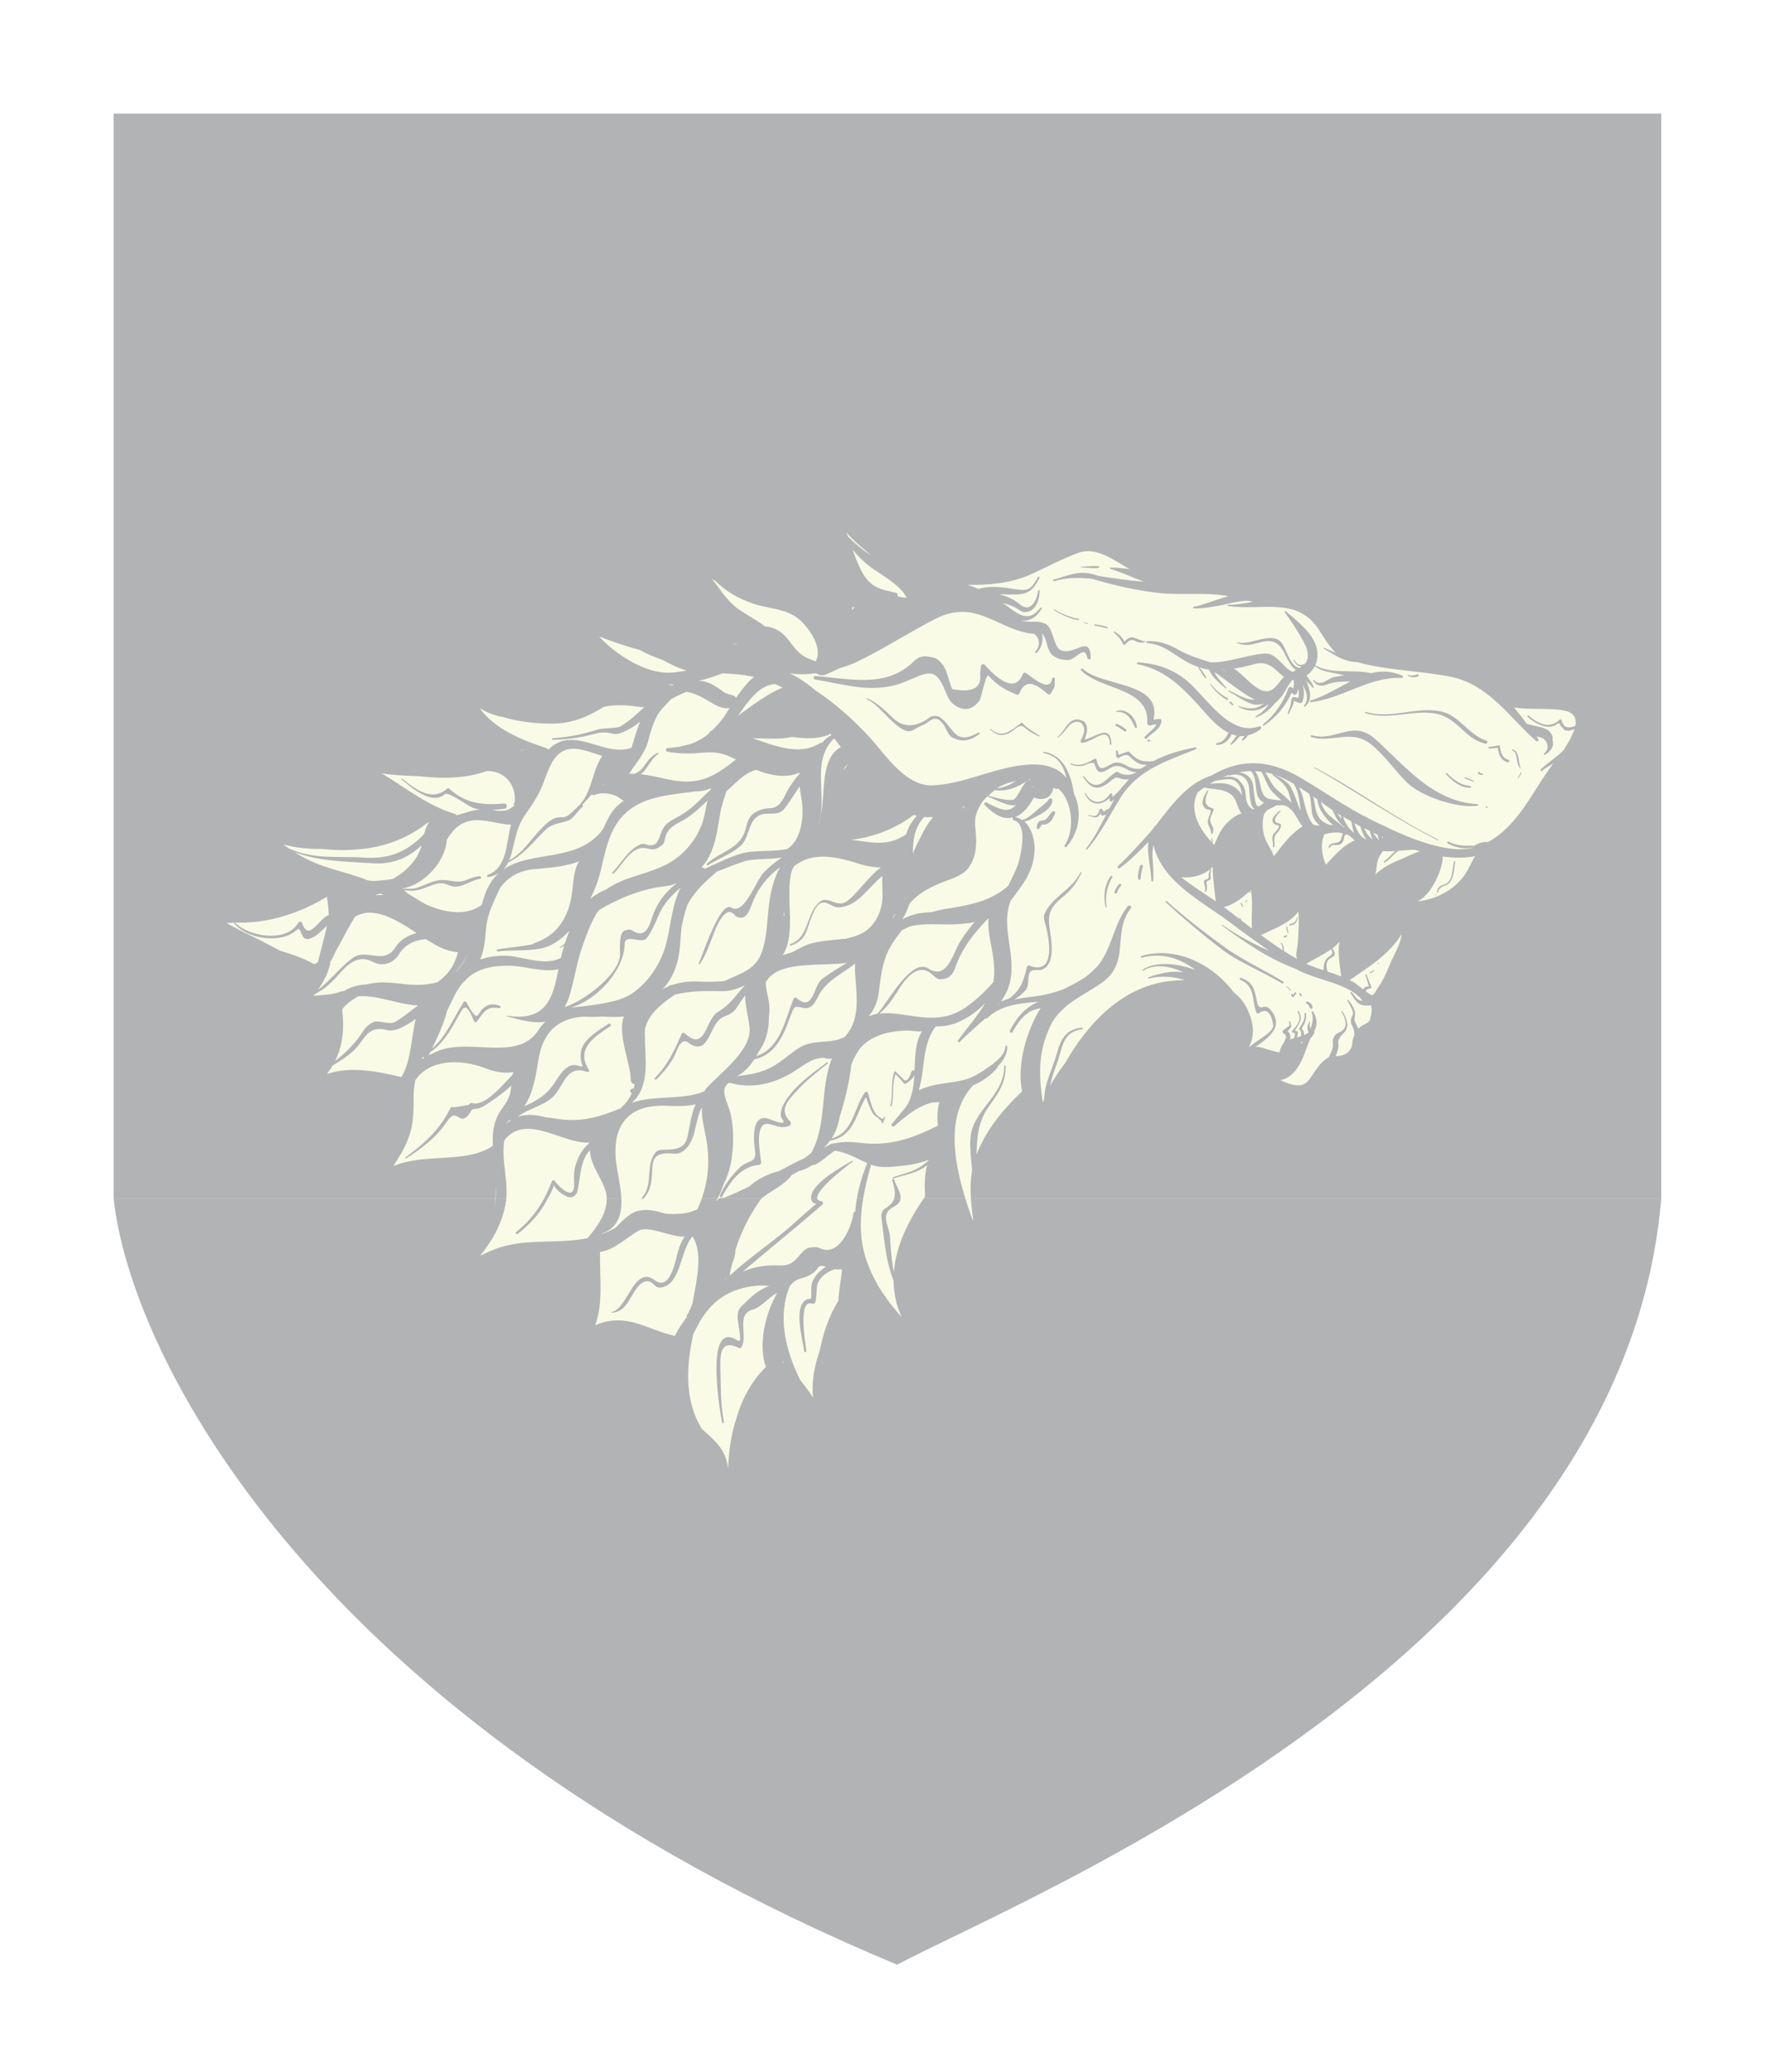 <svg width="75" height="88" viewBox="0 0 75 88" fill="none" xmlns="http://www.w3.org/2000/svg">
<g filter="url(#filter0_d)">
<rect x="4.831" y="0.823" width="65.76" height="46.081" fill="#B2B3B5"/>
<path d="M38.122 79.433C13.133 69.024 5.516 53.41 4.831 46.904H70.591C68.947 66.421 43.465 76.586 38.122 79.433Z" fill="#B2B3B5"/>
<path d="M35.15 27.229C34.657 27.397 34.159 27.359 33.658 27.296C33.472 27.331 33.293 27.36 33.139 27.364C32.748 27.372 32.361 27.365 31.973 27.352C32.88 27.645 33.956 28.13 34.854 27.553C34.884 27.532 34.913 27.539 34.935 27.549C35.037 27.414 35.168 27.3 35.333 27.218C35.315 27.197 35.3 27.172 35.282 27.151C35.245 27.183 35.201 27.215 35.15 27.229Z" fill="#F9FBE6"/>
<path d="M34.892 30.485C34.874 30.662 34.838 30.833 34.784 30.993C34.787 30.99 34.791 30.986 34.798 30.982C34.951 30.453 34.975 29.784 34.997 29.521C35.043 28.892 35.119 28.043 35.732 27.729C35.637 27.605 35.542 27.48 35.446 27.356C34.581 28.193 35 29.358 34.892 30.485Z" fill="#F9FBE6"/>
<path d="M35.863 40.062C36.542 39.389 36.419 38.412 36.345 37.466C36.33 37.285 36.326 37.097 36.34 36.916C35.785 37.361 35.105 37.636 34.77 38.308C34.621 38.603 34.471 38.888 34.098 38.796C33.733 38.704 33.74 38.758 33.583 39.166C33.481 39.43 33.391 39.703 33.256 39.956C32.979 40.479 32.654 40.849 32.051 40.989C31.861 41.284 31.628 41.537 31.321 41.701C31.727 41.654 32.132 41.593 32.505 41.447C33.075 41.225 33.422 40.848 33.911 40.527C34.565 40.099 35.176 40.361 35.812 40.072C35.83 40.065 35.848 40.065 35.863 40.062Z" fill="#F9FBE6"/>
<path d="M31.851 39.653C31.807 39.177 31.656 38.722 31.666 38.271C31.542 38.431 31.425 38.605 31.302 38.797C31.203 38.95 31.02 39.079 30.849 39.136C30.293 39.311 30.28 39.99 29.896 40.349C29.732 40.506 29.458 40.443 29.3 40.311C28.894 39.967 28.771 40.675 28.6 40.956C28.392 41.294 28.177 41.561 27.888 41.839C27.848 41.878 27.789 41.817 27.826 41.778C28.381 41.226 28.661 40.593 28.971 39.9C28.993 39.85 29.066 39.85 29.099 39.882C30.003 40.708 29.946 39.294 30.523 38.962C31.027 38.673 31.304 38.215 31.658 37.837C31.351 37.99 31.026 38.098 30.664 38.091C30.024 38.078 29.282 38.072 28.668 38.244C28.139 38.611 27.569 39.028 27.413 39.675C27.406 39.749 27.398 39.821 27.399 39.899C27.404 40.919 27.651 42.134 26.841 42.839C27.761 42.486 29.078 42.743 29.962 42.325C29.962 42.293 29.973 42.261 29.998 42.233C30.593 41.574 31.944 40.605 31.851 39.653Z" fill="#F9FBE6"/>
<path d="M32.934 25.047C32.239 25.102 31.784 25.792 31.357 26.397C31.956 25.962 32.653 25.431 33.252 25.203C33.146 25.146 33.04 25.093 32.934 25.047Z" fill="#F9FBE6"/>
<path d="M25.588 48.382C25.581 48.392 25.57 48.4 25.559 48.41C25.756 48.339 25.95 48.25 26.151 48.143C26.472 47.819 26.79 47.473 27.177 47.409C27.605 47.337 27.89 47.432 28.292 47.542C28.651 47.57 29.02 47.562 29.356 47.462C29.389 47.451 29.426 47.437 29.462 47.426C29.521 47.405 29.579 47.38 29.637 47.351C30.038 46.462 30.179 45.598 30.05 44.617C29.979 44.074 29.799 43.559 29.824 43.022C29.496 43.623 29.603 44.558 28.961 44.925C28.793 45.021 28.69 44.996 28.511 44.983C27.659 44.92 27.737 45.403 27.701 45.897C27.672 46.303 27.618 46.612 27.33 46.911C27.297 46.946 27.246 46.897 27.278 46.861C27.793 46.27 27.397 45.507 27.856 44.937C27.962 44.806 28.171 44.827 28.31 44.823C29.037 44.811 29.157 44.58 29.244 44.135C29.306 43.83 29.375 43.303 29.56 42.894C29.199 42.987 28.785 42.977 28.295 42.957C26.464 42.889 25.954 44.066 26.216 45.598C26.382 46.586 26.754 47.953 25.588 48.382Z" fill="#F9FBE6"/>
<path d="M28.517 24.564C28.743 24.549 28.963 24.517 29.178 24.474C28.827 24.375 28.483 24.208 28.157 24.024C27.814 23.907 27.484 23.766 27.173 23.596C26.599 23.448 26.047 23.249 25.457 23.034C26.172 23.797 27.446 24.633 28.517 24.564Z" fill="#F9FBE6"/>
<path d="M30.807 25.424C30.913 25.462 31.023 25.501 31.133 25.526C31.195 25.54 31.246 25.583 31.279 25.636C31.341 25.543 31.403 25.454 31.465 25.373C31.622 25.17 31.815 24.917 32.045 24.75C31.621 24.654 31.171 24.609 30.696 24.596C30.353 24.724 30.009 24.838 29.662 24.924C29.728 24.921 29.79 24.917 29.845 24.924C30.214 24.98 30.503 25.211 30.807 25.424Z" fill="#F9FBE6"/>
<path d="M31.25 23.351C31.268 23.344 31.286 23.347 31.301 23.344C31.301 23.333 31.301 23.326 31.301 23.315C31.235 23.34 31.169 23.365 31.103 23.39C31.151 23.376 31.202 23.365 31.25 23.351Z" fill="#F9FBE6"/>
<path d="M25.559 32.836C25.442 33.334 25.29 33.775 25.078 34.17C25.286 33.999 25.517 33.87 25.761 33.77C26.565 33.197 27.585 33.138 28.465 32.629C29.199 32.204 29.768 31.422 29.939 30.6C29.982 30.394 30.018 30.195 30.062 29.996C29.719 30.32 29.387 30.647 28.948 30.875C28.576 31.068 28.32 31.236 28.24 31.683C28.226 31.751 28.197 31.84 28.142 31.883C27.923 32.054 27.784 32.107 27.51 32.033C26.848 31.853 26.473 32.71 26.078 33.095C26.045 33.127 25.991 33.077 26.027 33.045C26.425 32.636 26.665 32.106 27.21 31.859C27.264 31.834 27.345 31.824 27.4 31.845C27.959 32.054 27.988 31.602 28.126 31.282C28.294 30.884 28.696 30.769 29.05 30.545C29.488 30.267 29.817 29.879 30.196 29.537C30.204 29.516 30.211 29.494 30.222 29.473C30.043 29.544 29.856 29.591 29.663 29.605C29.597 29.609 29.527 29.609 29.458 29.609C29.451 29.613 29.447 29.624 29.436 29.624C28.636 29.732 27.637 29.808 26.944 30.253C25.983 30.859 25.795 31.833 25.559 32.836Z" fill="#F9FBE6"/>
<path d="M33.331 34.909C33.328 34.838 33.32 34.767 33.316 34.692C33.313 34.756 33.306 34.82 33.298 34.884C33.309 34.891 33.32 34.898 33.331 34.909Z" fill="#F9FBE6"/>
<path d="M32.274 40.615C32.259 40.637 32.245 40.651 32.23 40.672C32.201 40.729 32.172 40.79 32.139 40.847C33.166 40.514 33.361 39.298 33.718 38.423C33.74 38.367 33.805 38.345 33.857 38.388C34.549 39.001 34.583 37.868 34.894 37.611C35.23 37.333 35.617 37.123 35.982 36.888C34.761 37.05 33.064 36.779 32.536 37.715C32.547 38.113 32.72 38.546 32.695 38.937C32.691 39.015 32.681 39.093 32.673 39.172C32.674 39.673 32.587 40.16 32.274 40.615Z" fill="#F9FBE6"/>
<path d="M26.544 25.463C26.544 25.459 26.544 25.459 26.541 25.456C26.537 25.459 26.533 25.459 26.529 25.463C26.537 25.463 26.541 25.463 26.544 25.463Z" fill="#F9FBE6"/>
<path d="M31.075 34.543C31.624 34.887 32.126 33.386 32.458 33.048C32.703 32.802 32.954 32.585 33.236 32.414C32.684 32.511 32.026 32.445 31.58 32.591C31.203 32.716 30.834 32.873 30.465 33.012C29.983 33.425 29.483 33.878 29.206 34.436C29.101 34.739 29.025 35.051 28.959 35.375C28.913 35.809 28.913 36.242 28.823 36.676C28.707 37.231 28.488 37.661 28.152 38.006C28.218 37.971 28.287 37.939 28.353 37.91C28.393 37.889 28.43 37.867 28.47 37.849C28.51 37.828 28.547 37.824 28.583 37.824C28.901 37.717 29.241 37.667 29.607 37.681C30.031 37.694 30.418 37.708 30.799 37.657C31.431 37.34 32.11 37.207 32.376 36.421C32.602 35.76 32.593 35.102 32.676 34.423C32.748 33.851 32.879 33.314 33.145 32.834C32.597 33.229 32.178 33.759 31.934 34.439C31.876 34.595 31.737 34.993 31.485 34.969C31.331 34.955 31.309 34.962 31.203 34.842C30.775 34.355 30.345 35.607 30.309 35.7C30.142 36.116 29.996 36.567 29.733 36.941C29.715 36.969 29.668 36.945 29.686 36.916C29.806 36.735 30.577 34.231 31.075 34.543Z" fill="#F9FBE6"/>
<path d="M25.596 29.332C25.615 29.325 25.63 29.318 25.648 29.31C25.663 29.296 25.674 29.282 25.689 29.271C25.663 29.285 25.641 29.296 25.615 29.31C25.607 29.318 25.6 29.325 25.596 29.332Z" fill="#F9FBE6"/>
<path d="M28.339 35.952C28.51 35.223 28.574 34.366 28.927 33.69C28.544 34.014 28.208 34.363 27.997 34.843C27.848 35.185 27.709 35.533 27.483 35.836C27.264 36.121 26.554 35.606 26.544 36.1C26.524 37.181 25.386 38.466 24.267 38.784C25.123 38.705 26.249 38.582 26.807 38.222C27.589 37.716 28.136 36.837 28.339 35.952Z" fill="#F9FBE6"/>
<path d="M22.539 40.596C22.534 40.596 22.534 40.6 22.53 40.6L22.534 40.605C22.534 40.6 22.539 40.6 22.539 40.596Z" fill="#F9FBE6"/>
<path d="M25.261 29.762C25.217 29.783 25.169 29.762 25.147 29.727C25.012 29.887 24.874 30.04 24.735 30.186C24.768 30.2 24.79 30.235 24.753 30.264C24.563 30.41 24.367 30.769 24.147 30.848C23.775 30.98 23.46 30.959 23.154 31.265C22.683 31.732 22.325 32.209 21.748 32.544C21.744 32.547 21.737 32.551 21.734 32.551C21.697 32.572 21.664 32.594 21.624 32.611C21.613 32.615 21.606 32.615 21.598 32.612C21.544 32.729 21.474 32.832 21.39 32.921C22.607 32.084 24.615 32.656 25.651 31.169C25.731 30.977 25.818 30.788 25.927 30.603C26.073 30.361 26.27 30.165 26.504 30.009C26.369 29.931 26.255 29.817 26.098 29.768C25.846 29.686 25.505 29.644 25.261 29.762Z" fill="#F9FBE6"/>
<path d="M24.944 41.52C24.037 41.191 23.962 42.161 23.484 42.592C23.06 42.977 22.424 43.088 21.993 43.426C22.264 43.337 22.582 43.322 22.937 43.389C23.028 43.407 23.119 43.428 23.211 43.453C23.332 43.463 23.456 43.48 23.588 43.502C24.703 43.684 25.478 43.434 26.384 43.06C26.384 43.053 26.387 43.042 26.395 43.035C26.61 42.85 26.749 42.643 26.847 42.423C26.781 42.391 26.737 42.298 26.828 42.252C26.839 42.245 26.854 42.238 26.865 42.234C26.887 42.224 26.909 42.224 26.927 42.227C26.945 42.167 26.956 42.106 26.971 42.046C26.883 42.028 26.802 41.964 26.802 41.861C26.808 41.154 26.221 39.954 26.509 39.168C26.22 39.197 25.92 39.186 25.595 39.169C25.324 39.187 25.054 39.188 24.783 39.171C23.654 39.261 23.066 39.867 22.881 41.001C22.762 41.726 22.653 42.43 22.278 42.978C22.314 42.964 22.351 42.949 22.387 42.931C22.884 42.707 23.264 42.447 23.563 41.991C23.742 41.717 24.026 41.208 24.432 41.229C24.585 41.236 24.783 41.353 24.75 41.25C24.666 41.012 24.651 40.863 24.698 40.617C24.799 40.109 25.471 39.738 25.866 39.474C25.931 39.428 25.997 39.535 25.928 39.581C25.318 39.994 24.434 40.515 25.017 41.42C25.061 41.466 25.006 41.541 24.944 41.52Z" fill="#F9FBE6"/>
<path d="M19.303 37.336C19.562 37.108 19.744 36.816 19.883 36.478C19.741 36.795 19.547 37.086 19.303 37.336Z" fill="#F9FBE6"/>
<path d="M29.436 51.322C29.436 51.318 29.436 51.315 29.436 51.311C29.592 50.408 29.89 49.203 29.424 48.507C28.891 49.087 28.945 50.644 28.02 50.681C27.874 50.688 27.76 50.493 27.651 50.443C27.223 50.245 26.902 50.956 26.745 51.205C26.556 51.504 26.369 51.728 25.989 51.743C25.971 51.743 25.967 51.718 25.986 51.715C26.684 51.603 26.925 49.698 27.826 50.368C28.489 50.861 28.706 49.496 28.815 49.126C28.884 48.895 28.968 48.692 29.095 48.511C28.525 48.554 27.551 48.016 27.12 48.269C26.598 48.575 26.098 49.085 25.499 49.164C25.471 50.195 25.649 51.328 25.288 52.285C25.767 52.053 26.315 52.013 26.871 52.147C27.453 52.285 28.067 52.607 28.678 52.73C28.718 52.648 28.758 52.567 28.806 52.488C28.919 52.296 29.05 52.115 29.185 51.933C29.174 51.908 29.174 51.877 29.196 51.844C29.294 51.695 29.371 51.51 29.436 51.322Z" fill="#F9FBE6"/>
<path d="M21.101 43.485C21.24 43.129 21.579 42.83 21.67 42.46C21.699 42.343 21.717 42.219 21.732 42.094C21.454 42.361 21.125 42.6 20.848 42.782C20.68 42.892 20.439 43.084 20.216 43.088C19.978 43.089 20.048 43.206 19.873 43.388C19.482 43.793 19.426 42.987 18.988 43.634C18.532 44.31 17.945 44.748 17.262 45.194C17.233 45.212 17.207 45.169 17.236 45.148C18.054 44.549 18.7 43.951 19.148 43.044C19.166 43.005 19.236 42.994 19.262 43.03C19.485 42.99 19.704 42.954 19.927 42.918C19.945 42.865 20.003 42.826 20.062 42.843C20.6 42.999 21.308 42.13 21.789 41.628C21.793 41.593 21.8 41.561 21.807 41.525C21.438 41.604 21.018 41.52 20.59 41.353C19.58 40.964 18.256 40.973 17.651 41.867C17.604 42.094 17.575 42.325 17.575 42.574C17.576 43.011 17.581 43.459 17.486 43.889C17.355 44.476 17.082 44.96 16.761 45.437C16.747 45.465 16.736 45.49 16.721 45.518C17.017 45.393 17.35 45.311 17.766 45.254C18.753 45.117 20.117 45.249 20.946 44.654C20.916 44.235 20.948 43.873 21.101 43.485Z" fill="#F9FBE6"/>
<path d="M25.68 46.42C25.526 46.033 25.27 45.671 25.145 45.273C25.097 45.127 25.075 44.985 25.067 44.846C24.64 45.302 24.681 45.949 24.536 46.589C24.493 46.785 24.281 46.906 24.09 46.814C23.864 46.704 23.651 46.548 23.523 46.324C23.563 46.395 23.25 46.95 23.213 47.014C22.907 47.58 22.506 47.993 22.002 48.395C21.951 48.434 21.878 48.367 21.929 48.324C22.684 47.712 23.107 47.053 23.453 46.164C23.471 46.114 23.537 46.1 23.57 46.15C23.651 46.27 24.413 47.14 24.397 46.252C24.396 46.138 24.393 46.028 24.389 45.914C24.396 45.676 24.45 45.473 24.541 45.249C24.65 44.979 24.825 44.719 25.055 44.527C24.84 44.527 24.617 44.502 24.401 44.446C23.34 44.178 22.195 43.462 21.432 44.419C21.28 45.29 21.651 46.267 21.48 47.145C21.31 48.02 20.924 48.671 20.406 49.326C20.471 49.297 20.534 49.265 20.599 49.24C21.191 48.937 21.772 48.797 22.551 48.753C23.432 48.702 24.207 48.74 24.971 48.578C25.478 47.966 26.007 47.24 25.68 46.42Z" fill="#F9FBE6"/>
<path d="M21.515 43.715C21.526 43.704 21.537 43.697 21.551 43.686C21.559 43.679 21.562 43.669 21.57 43.661C21.581 43.651 21.592 43.647 21.603 43.647C21.639 43.619 21.672 43.587 21.708 43.562C21.705 43.558 21.698 43.555 21.694 43.551C21.654 43.576 21.617 43.601 21.573 43.622C21.551 43.651 21.533 43.683 21.515 43.715Z" fill="#F9FBE6"/>
<path d="M20.988 47.359C21.053 47.028 21.085 46.698 21.088 46.364C21.063 46.698 21.035 47.032 20.988 47.359Z" fill="#F9FBE6"/>
<path d="M35.465 44.867C35.363 44.953 35.239 45.028 35.144 45.106C34.983 45.238 34.826 45.37 34.636 45.459C34.603 45.473 34.571 45.473 34.541 45.466C34.479 45.505 34.413 45.541 34.351 45.577C34.227 45.648 34.092 45.694 33.953 45.73C33.851 45.787 33.749 45.844 33.643 45.898C33.333 46.328 32.788 46.55 32.357 46.892C31.869 47.564 31.49 48.301 31.25 49.079C31.246 49.282 31.199 49.463 31.119 49.634C31.105 49.712 31.086 49.791 31.061 49.869C31.057 49.876 31.054 49.883 31.054 49.89C31.039 49.975 31.021 50.064 31.007 50.15C31.007 50.16 30.999 50.167 30.996 50.178C31.806 49.437 32.755 48.796 33.584 48.087C33.705 47.984 34.65 47.119 34.687 47.136C34.61 47.097 34.511 47.062 34.482 46.97C34.302 46.334 35.777 45.549 36.205 45.296C36.23 45.282 36.252 45.318 36.227 45.335C36.059 45.449 34.127 46.91 34.913 47.015C34.975 47.022 34.994 47.115 34.95 47.15C33.84 48.119 32.683 49.041 31.562 49.999C32.015 49.807 32.52 49.706 33.141 49.741C33.942 49.782 33.962 48.986 34.482 48.971C34.584 48.967 34.715 48.942 34.814 48.995C35.678 49.438 36.213 48.015 36.263 47.535C36.267 47.486 36.303 47.461 36.34 47.457C36.397 46.775 36.564 46.081 36.852 45.395C36.406 45.193 35.952 44.924 35.465 44.867Z" fill="#F9FBE6"/>
<path d="M31.971 51.619C31.251 51.827 31.815 52.757 31.491 53.227C31.469 53.255 31.436 53.266 31.403 53.248C30.481 52.784 30.61 53.768 30.619 54.451C30.627 55.094 30.64 55.755 30.761 56.388C30.772 56.437 30.692 56.459 30.684 56.409C30.574 55.883 30.086 52.831 30.931 52.783C31.347 52.761 31.56 53.355 31.398 52.363C31.354 52.09 31.265 51.709 31.502 51.478C31.937 51.054 32.221 50.777 32.685 50.609C32.184 50.553 31.64 50.642 31.187 50.825C30.485 51.103 30.084 51.559 29.756 52.092C29.654 52.277 29.555 52.466 29.461 52.654C29.159 53.995 29.074 55.466 29.822 56.677C29.826 56.681 29.826 56.684 29.829 56.688C30.547 57.305 30.84 57.642 30.944 58.36C30.961 57.645 31.066 56.913 31.288 56.245C31.52 55.43 31.914 54.676 32.545 54.049C32.215 53.144 32.501 51.814 33.022 50.91C32.617 51.114 32.376 51.501 31.971 51.619Z" fill="#F9FBE6"/>
<path d="M35.466 49.897C35.068 50.043 34.714 50.31 34.703 50.751C34.7 50.943 34.686 51.11 34.646 51.295C34.635 51.345 34.569 51.384 34.522 51.366C33.885 51.111 34.232 53.087 34.266 53.375C34.273 53.435 34.178 53.435 34.171 53.375C34.111 52.888 33.703 51.51 34.258 51.193C34.371 51.128 34.467 51.214 34.47 51.082C34.481 50.872 34.444 50.609 34.531 50.407C34.648 50.144 34.852 49.944 35.1 49.798C34.947 49.745 34.826 49.713 34.72 49.887C34.629 50.03 34.487 50.108 34.341 50.183C34.092 50.308 33.884 50.269 33.665 50.497C33.628 50.533 33.599 50.572 33.563 50.611C33.024 51.898 33.377 53.337 33.997 54.594C34.184 54.836 34.382 55.091 34.554 55.361C34.476 54.679 34.603 54.018 34.836 53.349C34.985 52.602 35.225 51.884 35.626 51.24C35.64 50.796 35.741 50.351 35.784 49.903C35.686 49.911 35.583 49.914 35.466 49.897Z" fill="#F9FBE6"/>
<path d="M33.283 53.828C33.265 53.842 33.251 53.86 33.236 53.874C33.258 53.864 33.28 53.863 33.302 53.86C33.298 53.846 33.294 53.831 33.287 53.817C33.283 53.821 33.283 53.824 33.283 53.828Z" fill="#F9FBE6"/>
<path d="M14.602 38.093C14.895 37.908 15.213 37.822 15.571 37.807C15.991 37.696 16.441 37.699 17.004 37.773C17.692 37.864 18.211 37.828 18.62 37.703C18.624 37.688 18.631 37.678 18.642 37.667C19.128 37.321 19.335 36.898 19.462 36.439C19.203 36.418 18.932 36.341 18.68 36.217C18.497 36.128 18.299 36.008 18.098 35.88C17.633 35.92 17.206 36.098 16.947 36.536C16.801 36.782 16.52 36.949 16.228 36.95C16.03 36.95 15.906 36.868 15.734 36.798C15.035 36.511 14.572 37.208 14.21 37.582C13.94 37.86 13.699 38.052 13.382 38.213C13.363 38.237 13.345 38.262 13.323 38.287C13.725 38.251 14.135 38.254 14.511 38.097C14.544 38.086 14.577 38.086 14.602 38.093Z" fill="#F9FBE6"/>
<path d="M13.416 36.919C13.442 36.894 13.474 36.876 13.507 36.862C13.634 36.343 13.783 35.834 13.892 35.315C13.655 35.525 13.447 35.778 13.144 35.867C12.745 35.985 12.832 35.288 12.609 35.491C11.923 36.111 10.471 35.875 9.925 35.183C9.823 35.194 9.724 35.198 9.622 35.202C10.035 35.414 10.456 35.648 10.932 35.867C11.067 35.928 11.459 36.147 11.894 36.37C12.403 36.526 12.9 36.692 13.343 36.94C13.376 36.94 13.401 36.933 13.416 36.919Z" fill="#F9FBE6"/>
<path d="M12.303 32.045C13.394 32.516 14.337 32.343 15.467 32.42C16.589 32.496 17.338 32.132 18.021 31.42C18.068 31.235 18.13 31.054 18.243 30.908C18.214 30.922 18.181 30.936 18.148 30.951C16.833 31.991 15.262 32.217 13.642 32.05C13.082 32.058 12.541 31.998 12.033 31.86C12.12 31.921 12.212 31.985 12.303 32.045Z" fill="#F9FBE6"/>
<path d="M12.678 35.182C12.718 35.115 12.813 35.136 12.835 35.203C13.133 36.006 13.497 35.053 13.972 34.853C13.96 34.594 13.927 34.334 13.894 34.082C12.721 34.784 11.38 35.231 10.005 35.176C9.998 35.176 9.991 35.176 9.987 35.18C10.599 35.794 12.182 36.043 12.678 35.182Z" fill="#F9FBE6"/>
<path d="M19.408 30.621C19.734 30.528 20.055 30.411 20.392 30.378C20.297 30.364 20.201 30.343 20.106 30.311C19.883 30.23 19.048 29.598 18.902 29.727C18.34 30.215 17.461 29.43 17.066 29.101C17.044 29.083 17.073 29.054 17.095 29.072C17.571 29.441 18.325 30.097 19.004 29.488C19.026 29.467 19.063 29.467 19.085 29.488C19.791 30.13 20.497 30.197 21.422 30.124C21.55 30.113 21.58 30.323 21.452 30.341C21.276 30.366 21.093 30.387 20.911 30.398C21.083 30.423 21.262 30.448 21.426 30.426C21.609 30.404 21.741 30.308 21.868 30.201C21.868 30.198 21.868 30.194 21.868 30.194C21.824 30.184 21.81 30.123 21.854 30.095C21.857 30.091 21.864 30.088 21.872 30.084C21.947 29.352 21.467 28.727 20.685 28.743C19.779 29.064 18.817 29.076 17.834 28.964C17.541 28.954 17.252 28.94 16.967 28.923C16.715 28.906 16.466 28.881 16.224 28.843C17.238 29.452 18.135 30.201 19.321 30.561C19.364 30.572 19.39 30.597 19.408 30.621Z" fill="#F9FBE6"/>
<path d="M17.982 40.842C17.964 40.892 17.942 40.939 17.924 40.986C17.953 40.964 17.979 40.946 18.008 40.928C17.99 40.907 17.975 40.878 17.982 40.846C17.986 40.842 17.986 40.842 17.982 40.842C17.986 40.839 17.982 40.839 17.982 40.842Z" fill="#F9FBE6"/>
<path d="M23.202 27.765C23.246 27.779 23.279 27.811 23.298 27.846C23.308 27.836 23.316 27.821 23.327 27.811C24.404 26.771 25.656 28.176 26.833 27.755C26.927 27.474 27 27.19 27.109 26.891C27.138 26.809 27.171 26.727 27.208 26.645C26.937 26.859 26.645 27.044 26.305 27.152C26.185 27.191 26.038 27.163 25.914 27.131C25.534 27.043 25.157 27.207 24.792 27.279C24.35 27.365 23.937 27.412 23.483 27.416C23.443 27.416 23.443 27.356 23.483 27.352C24.119 27.308 24.77 27.186 25.377 26.986C25.636 26.901 26.192 26.953 26.389 26.832C26.762 26.607 27.064 26.319 27.375 26.03C27.265 26.03 27.148 26.02 27.035 26.002C26.541 25.932 26.088 25.919 25.649 26.023C24.992 26.432 24.297 26.736 23.431 26.73C22.744 26.724 22.041 26.654 21.39 26.453C21.079 26.4 20.779 26.305 20.465 26.12C20.428 26.099 20.399 26.074 20.366 26.049C21 26.958 22.178 27.429 23.202 27.765Z" fill="#F9FBE6"/>
<path d="M15.447 39.763C15.541 39.613 15.797 39.378 16.005 39.378C16.232 39.377 16.602 39.515 16.795 39.398C17.095 39.216 17.361 39.002 17.635 38.792C17.679 38.76 17.719 38.728 17.763 38.696C17.649 38.693 17.536 38.682 17.426 38.668C16.677 38.556 15.938 38.255 15.225 38.309C14.998 38.445 14.772 38.58 14.604 38.783C14.578 38.812 14.56 38.843 14.538 38.876C14.642 39.668 14.563 40.407 14.239 41.062C14.717 40.681 15.1 40.314 15.447 39.763Z" fill="#F9FBE6"/>
<path d="M17.665 39.268C17.234 39.582 16.781 39.831 16.452 39.743C15.625 39.524 15.506 40.128 15.09 40.552C14.805 40.84 14.476 41.04 14.136 41.247C14.067 41.364 13.987 41.482 13.899 41.595C13.914 41.595 13.929 41.592 13.943 41.592C14.934 41.274 16.035 41.499 17.055 41.739C17.463 41.088 17.469 40.104 17.665 39.268Z" fill="#F9FBE6"/>
<path d="M24.006 36.059C24.039 35.955 24.076 35.849 24.112 35.746C24.141 35.66 24.174 35.589 24.207 35.511C23.995 35.753 23.732 35.959 23.458 36.109C22.812 36.462 21.864 36.3 21.159 36.405C21.104 36.412 21.078 36.33 21.133 36.319C21.645 36.23 22.157 36.204 22.657 36.093C22.665 36.072 22.679 36.057 22.709 36.047C23.838 35.671 24.245 34.729 24.339 33.655C24.375 33.257 24.425 32.888 24.604 32.574C24.516 32.61 24.425 32.646 24.333 32.671C23.789 32.821 23.295 32.858 22.736 32.905C22.034 32.963 21.567 33.269 21.249 33.71C20.994 34.265 20.703 34.824 20.653 35.435C20.653 35.449 20.649 35.46 20.649 35.474C20.653 35.492 20.657 35.513 20.653 35.531C20.649 35.56 20.642 35.588 20.638 35.613C20.606 36.008 20.563 36.381 20.403 36.747C20.808 36.615 21.247 36.557 21.667 36.599C22.359 36.673 23.207 37.02 23.832 36.677C23.876 36.503 23.919 36.332 23.974 36.162C23.919 36.194 23.864 36.226 23.809 36.251C23.787 36.261 23.769 36.23 23.791 36.219C23.879 36.176 23.944 36.119 24.006 36.059Z" fill="#F9FBE6"/>
<path d="M38.647 34.374C38.57 34.612 38.472 34.833 38.348 35.039C38.53 34.932 38.742 34.85 39.009 34.796C39.192 34.761 39.386 34.742 39.583 34.735C39.78 34.678 39.985 34.631 40.201 34.595C41.264 34.426 42.123 34.258 42.843 33.617C43.032 33.218 43.254 32.831 43.341 32.397C43.421 32.002 43.628 30.989 43.083 30.834C43.01 30.812 43.013 30.738 43.053 30.698C43.02 30.709 42.991 30.72 42.958 30.727C42.527 30.813 42.106 30.455 41.838 30.178C41.787 30.125 41.853 30.05 41.915 30.078C42.186 30.202 42.676 30.521 42.983 30.336C43.067 30.286 43.14 30.222 43.206 30.154C43.188 30.169 43.162 30.176 43.136 30.183C43.129 30.19 43.126 30.197 43.118 30.204C43.103 30.219 43.085 30.208 43.078 30.197C42.767 30.223 42.156 29.886 41.966 29.826C41.962 29.826 41.962 29.819 41.959 29.815C41.834 29.933 41.725 30.061 41.652 30.193C41.328 30.783 41.452 30.989 41.475 31.533C41.494 32.027 41.447 32.439 41.156 32.849C40.959 33.126 40.579 33.272 40.268 33.383C39.57 33.64 39.077 33.886 38.647 34.374ZM42.434 30.124C42.456 30.124 42.456 30.156 42.434 30.156C42.412 30.152 42.412 30.124 42.434 30.124Z" fill="#F9FBE6"/>
<path d="M35.993 28.486C35.997 28.475 36.004 28.464 36.008 28.454C35.938 28.532 35.876 28.621 35.825 28.713C35.865 28.671 35.905 28.628 35.949 28.589C35.964 28.557 35.978 28.521 35.993 28.489C35.993 28.489 35.993 28.489 35.993 28.486Z" fill="#F9FBE6"/>
<path d="M40.925 30.251C40.928 30.287 40.921 30.323 40.91 30.362C40.932 30.316 40.954 30.269 40.98 30.222C40.965 30.229 40.943 30.24 40.925 30.251Z" fill="#F9FBE6"/>
<path d="M33.73 32.801C33.694 32.876 33.657 32.95 33.628 33.028C33.439 33.843 33.631 34.816 33.548 35.595C33.512 35.94 33.44 36.302 33.261 36.562C33.396 36.519 33.532 36.48 33.667 36.437C33.959 36.283 34.244 36.109 34.562 36.041C34.993 35.944 35.435 35.915 35.878 35.868C35.892 35.868 35.903 35.868 35.914 35.871C36.393 35.757 36.839 35.632 37.163 35.148C37.47 34.692 37.528 34.241 37.494 33.711C37.482 33.537 37.482 33.367 37.493 33.2C36.894 33.673 36.464 34.498 35.634 34.532C35.279 34.547 34.968 33.993 34.618 34.644C34.468 34.925 34.389 35.22 34.283 35.515C34.159 35.86 33.947 36.042 33.6 36.156C33.556 36.17 33.542 36.106 33.582 36.092C34.404 35.81 34.231 34.783 34.84 34.292C35.173 34.021 35.557 34.55 35.948 34.3C36.364 34.037 36.875 33.247 37.434 32.834C37.134 32.838 36.819 32.778 36.589 32.707C35.608 32.396 34.544 32.12 33.73 32.801Z" fill="#F9FBE6"/>
<path d="M42.718 29.295C42.656 29.324 42.594 29.349 42.532 29.377C42.492 29.398 42.452 29.416 42.411 29.438C42.397 29.448 42.382 29.463 42.367 29.473C42.675 29.448 42.923 29.32 43.175 29.163C43.014 29.195 42.861 29.241 42.718 29.295Z" fill="#F9FBE6"/>
<path d="M38.011 34.833C37.978 34.912 37.938 34.986 37.894 35.061C37.946 34.99 37.993 34.915 38.04 34.84C38.029 34.84 38.022 34.84 38.011 34.833Z" fill="#F9FBE6"/>
<path d="M37.736 36.391C37.477 36.956 37.42 37.532 37.341 38.144C37.286 38.545 37.159 38.869 36.925 39.139C36.922 39.147 36.922 39.154 36.918 39.157C37.035 39.111 37.152 39.075 37.273 39.053C37.616 38.761 38.691 36.645 39.445 37.127C40.257 37.652 40.497 36.461 40.81 35.966C40.992 35.678 41.197 35.411 41.412 35.155C41.087 35.226 40.739 35.248 40.41 35.256C39.928 35.267 39.164 35.194 38.637 35.351C38.535 35.398 38.433 35.448 38.331 35.498C38.199 35.665 38.068 35.836 37.951 36.014C37.911 36.081 37.871 36.149 37.831 36.216C37.798 36.28 37.762 36.334 37.736 36.391Z" fill="#F9FBE6"/>
<path d="M31.375 21.865C31.734 22.12 32.154 22.326 32.502 22.599C32.714 22.613 32.926 22.68 33.15 22.828C33.424 23.013 33.589 23.308 33.798 23.552C34.055 23.851 34.278 23.95 34.644 24.077C34.651 24.081 34.655 24.084 34.662 24.088C34.994 23.497 34.338 22.596 33.906 22.259C33.367 21.833 32.611 21.849 31.989 21.629C31.356 21.406 30.847 21.116 30.389 20.665C30.345 20.64 30.298 20.612 30.254 20.584C30.613 21.034 30.884 21.514 31.375 21.865Z" fill="#F9FBE6"/>
<path d="M41.995 29.794C42.218 29.847 42.99 30.087 43.136 29.909C43.289 29.72 43.377 29.507 43.512 29.308C43.592 29.194 43.698 29.126 43.815 29.094C43.796 29.094 43.775 29.094 43.756 29.094C43.263 29.418 42.828 29.629 42.269 29.555C42.174 29.633 42.079 29.712 41.995 29.794Z" fill="#F9FBE6"/>
<path d="M42.485 38.625C42.471 38.629 42.456 38.633 42.442 38.633C42.434 38.643 42.423 38.654 42.416 38.661C42.442 38.65 42.464 38.636 42.485 38.625Z" fill="#F9FBE6"/>
<path d="M63.922 25.57C63.918 25.57 63.914 25.566 63.91 25.566C63.914 25.57 63.914 25.574 63.918 25.578C63.922 25.57 63.922 25.57 63.922 25.57Z" fill="#F9FBE6"/>
<path d="M64.576 25.828C64.573 25.828 64.569 25.831 64.565 25.831C64.565 25.835 64.561 25.835 64.558 25.839C64.573 25.839 64.587 25.839 64.602 25.839C64.595 25.835 64.584 25.831 64.576 25.828Z" fill="#F9FBE6"/>
<path d="M39.807 21.84C39.799 21.847 39.792 21.855 39.78 21.858C39.792 21.855 39.807 21.847 39.818 21.843C39.814 21.843 39.811 21.84 39.807 21.84Z" fill="#F9FBE6"/>
<path d="M34.201 21.697C34.197 21.697 34.19 21.697 34.186 21.697C34.19 21.7 34.197 21.704 34.201 21.708C34.197 21.708 34.197 21.7 34.201 21.697Z" fill="#F9FBE6"/>
<path d="M26.34 36.645C26.372 36.467 26.247 35.586 26.572 35.507C26.773 35.461 26.751 35.453 26.93 35.553C27.534 35.889 27.632 35.118 27.785 34.755C27.999 34.239 28.331 33.827 28.77 33.502C28.609 33.57 28.437 33.617 28.24 33.638C27.286 33.739 26.285 34.146 25.463 34.638C25.43 34.681 25.39 34.72 25.36 34.77C25.08 35.243 24.901 35.748 24.723 36.264C24.494 36.925 24.407 37.618 24.197 38.287C24.138 38.475 24.066 38.632 23.989 38.767C24.771 38.521 26.177 37.498 26.34 36.645Z" fill="#F9FBE6"/>
<path d="M36.237 19.347C36.296 19.528 36.358 19.706 36.435 19.88C36.571 20.196 36.74 20.558 37.018 20.782C37.344 21.044 37.684 21.076 38.075 21.178C38.145 21.196 38.16 21.263 38.138 21.316C38.2 21.334 38.262 21.352 38.328 21.369C38.39 21.369 38.46 21.376 38.525 21.38C38.518 21.366 38.511 21.348 38.5 21.334C38.474 21.302 38.452 21.27 38.441 21.234C38.111 20.762 37.35 20.344 36.988 20.078C36.695 19.855 36.449 19.613 36.237 19.347Z" fill="#F9FBE6"/>
<path d="M37.027 19.602C36.939 19.524 36.851 19.442 36.763 19.364C36.481 19.141 36.214 18.892 35.961 18.612C35.987 18.672 36.013 18.729 36.035 18.79C36.35 19.105 36.679 19.364 37.027 19.602Z" fill="#F9FBE6"/>
<path d="M37.03 22.613C37.026 22.613 37.026 22.609 37.022 22.609C37.022 22.613 37.018 22.616 37.018 22.62C37.022 22.62 37.026 22.616 37.03 22.613Z" fill="#F9FBE6"/>
<path d="M36.201 21.904C36.201 21.911 36.198 21.918 36.198 21.922C36.234 21.872 36.271 21.825 36.308 21.775C36.275 21.782 36.242 21.789 36.212 21.797C36.212 21.832 36.212 21.868 36.201 21.904Z" fill="#F9FBE6"/>
<path d="M15.5 34.399C15.496 34.399 15.492 34.399 15.489 34.396C15.485 34.399 15.485 34.403 15.481 34.403C15.485 34.403 15.492 34.399 15.5 34.399Z" fill="#F9FBE6"/>
<path d="M38.362 39.087C39.324 39.238 40.18 39.376 41.038 38.777C41.498 38.456 41.859 38.107 42.206 37.709C42.246 37.495 42.257 37.282 42.245 37.065C42.234 36.902 42.215 36.738 42.193 36.571C42.163 36.383 42.127 36.188 42.086 35.981C42.02 35.648 41.979 35.31 42.004 34.99C41.413 35.599 40.895 36.229 40.603 37.061C40.487 37.399 40.319 37.591 39.932 37.585C39.826 37.581 39.697 37.461 39.628 37.397C39.013 36.815 38.451 37.598 38.17 38.046C37.933 38.423 37.707 38.765 37.36 39.046C37.671 39.007 38.007 39.031 38.362 39.087Z" fill="#F9FBE6"/>
<path d="M27.549 27.441C27.407 28.003 27.021 28.398 26.733 28.86C26.813 28.857 26.893 28.857 26.974 28.86C27.135 28.785 27.251 28.696 27.368 28.532C27.529 28.308 27.678 28.095 27.941 27.973C27.974 27.959 28 28.002 27.971 28.02C27.653 28.23 27.551 28.593 27.281 28.838C27.266 28.852 27.244 28.863 27.23 28.877C27.636 28.923 28.053 29.029 28.444 29.11C29.655 29.357 30.294 29.025 31.199 28.309C31.225 28.291 31.247 28.273 31.273 28.256C30.892 28.057 30.515 27.905 29.93 27.959C29.382 28.01 28.899 28.021 28.362 27.923C28.267 27.905 28.292 27.767 28.383 27.763C28.731 27.755 29.052 27.677 29.366 27.587C29.67 27.476 29.922 27.32 30.144 27.127C30.148 27.081 30.181 27.038 30.239 27.031C30.243 27.031 30.25 27.028 30.254 27.028C30.44 26.849 30.608 26.654 30.768 26.44C30.849 26.316 30.925 26.188 31.002 26.063C30.695 26.131 30.369 25.929 30.095 25.762C29.82 25.592 29.498 25.433 29.169 25.377C28.95 25.477 28.727 25.566 28.515 25.691C28.307 25.922 28.062 26.132 27.917 26.406C27.745 26.74 27.64 27.085 27.549 27.441Z" fill="#F9FBE6"/>
<path d="M20.468 34.426C20.512 34.277 20.559 34.124 20.613 33.974C20.748 33.594 20.941 33.313 21.168 33.099C21.054 33.163 20.923 33.213 20.762 33.246C20.693 33.26 20.671 33.168 20.733 33.146C21.558 32.85 21.498 31.826 21.716 31.023C21.179 31.006 20.619 30.776 20.089 30.841C19.526 30.909 19.219 31.265 18.979 31.681C18.979 31.695 18.983 31.706 18.983 31.72C18.907 32.407 18.422 33.058 17.834 33.435C17.567 33.606 17.322 33.696 17.081 33.739C17.085 33.742 17.088 33.746 17.096 33.749C17.3 33.721 17.494 33.777 17.728 33.699C18.043 33.592 18.36 33.413 18.697 33.377C19.113 33.334 19.435 33.547 19.852 33.357C20.035 33.275 20.184 33.225 20.385 33.207C20.451 33.2 20.466 33.307 20.4 33.317C20.057 33.378 19.79 33.596 19.447 33.646C19.07 33.7 18.967 33.409 18.492 33.548C18.189 33.637 17.867 33.809 17.546 33.827C17.443 33.831 17.297 33.813 17.165 33.806C17.195 33.831 17.228 33.852 17.261 33.881C17.275 33.895 17.286 33.913 17.294 33.927C17.561 34.083 17.817 34.249 18.073 34.395C18.867 34.756 19.796 34.928 20.468 34.426Z" fill="#F9FBE6"/>
<path d="M21.631 32.544C22.325 32.163 22.678 31.419 23.277 30.928C23.471 30.771 23.628 30.692 23.869 30.706C24.14 30.72 24.311 30.467 24.512 30.3C24.515 30.296 24.512 30.293 24.515 30.289C25.183 29.705 25.123 28.778 25.59 28.102C25.298 28.01 25.012 27.9 24.712 27.837C23.688 27.614 23.415 28.365 23.12 29.172C22.924 29.72 22.636 30.147 22.3 30.624C21.976 31.09 21.911 31.562 21.773 32.092C21.736 32.26 21.689 32.409 21.631 32.544Z" fill="#F9FBE6"/>
<path d="M36.82 50.34L36.829 50.34L36.825 50.335L36.82 50.34Z" fill="#F9FBE6"/>
<path d="M23.964 38.806C23.964 38.811 23.96 38.811 23.96 38.815L23.964 38.815C23.964 38.811 23.964 38.806 23.964 38.806Z" fill="#F9FBE6"/>
<path d="M28.635 25.068C28.566 25.069 28.492 25.069 28.423 25.065C28.434 25.076 28.441 25.083 28.452 25.094C28.492 25.097 28.536 25.097 28.58 25.097C28.598 25.086 28.617 25.079 28.635 25.068Z" fill="#F9FBE6"/>
<path d="M31.698 31.155C31.764 30.888 31.829 30.65 32.092 30.5C32.326 30.368 32.472 30.336 32.735 30.321C33.199 30.299 33.319 29.798 33.505 29.502C33.644 29.282 33.8 29.054 33.976 28.851C33.976 28.837 33.979 28.819 33.979 28.805C33.457 29.041 32.828 28.971 32.136 28.694C31.614 28.823 31.271 29.261 30.873 29.592C30.775 29.895 30.662 30.193 30.608 30.513C30.517 31.047 30.452 31.608 30.248 32.113C30.132 32.405 29.986 32.647 29.803 32.839C29.862 32.835 29.913 32.857 29.957 32.889C30.458 32.667 30.944 32.414 31.477 32.253C32.054 32.082 32.848 32.191 33.455 32.051C34.097 31.645 34.18 30.557 34.05 29.875C34.021 29.711 33.995 29.551 33.977 29.395C33.765 29.708 33.572 30.032 33.338 30.334C33.032 30.733 32.552 30.41 32.187 30.671C31.764 30.97 31.841 31.616 31.44 31.948C31.035 32.286 30.527 32.461 30.081 32.743C30.045 32.767 30.001 32.711 30.034 32.682C30.636 32.137 31.484 32.061 31.698 31.155Z" fill="#F9FBE6"/>
<path d="M22.205 27.83C22.161 27.869 22.117 27.905 22.073 27.944C22.11 27.919 22.146 27.894 22.179 27.866C22.197 27.852 22.216 27.848 22.234 27.841C22.223 27.837 22.216 27.834 22.205 27.83Z" fill="#F9FBE6"/>
<path d="M16.296 34.014C16.256 33.993 16.215 33.968 16.172 33.947C16.098 33.961 16.022 33.982 15.949 34.018C16.066 34.007 16.179 34.004 16.296 34.014Z" fill="#F9FBE6"/>
<path d="M39.269 30.698C38.864 31.129 38.788 31.672 38.789 32.255C38.884 32.014 38.993 31.779 39.121 31.551C39.256 31.252 39.427 30.968 39.65 30.694C39.525 30.704 39.401 30.708 39.269 30.698Z" fill="#F9FBE6"/>
<path d="M30.868 50.285C30.86 50.285 30.853 50.289 30.842 50.289C30.828 50.31 30.817 50.328 30.802 50.349C30.828 50.328 30.846 50.307 30.868 50.285Z" fill="#F9FBE6"/>
<path d="M36.174 31.659C37.059 31.785 37.736 31.955 38.51 31.428C38.597 31.122 38.751 30.858 38.962 30.645C38.915 30.634 38.871 30.62 38.823 30.606C38.144 31.14 37.129 31.565 36.174 31.659Z" fill="#F9FBE6"/>
<path d="M21.199 38.814C20.636 38.701 20.516 39.064 20.257 39.388C20.228 39.424 20.169 39.41 20.151 39.374C20.026 39.154 19.85 38.514 19.609 38.923C19.456 39.183 19.318 39.45 19.161 39.706C18.92 40.098 18.65 40.432 18.278 40.685C18.259 40.728 18.238 40.767 18.219 40.81C18.289 40.774 18.362 40.742 18.439 40.713C19.779 39.989 21.898 41.127 22.832 39.814C22.835 39.81 22.839 39.806 22.843 39.803C22.879 39.746 22.912 39.689 22.956 39.632C23.029 39.54 23.102 39.454 23.182 39.383C22.721 39.476 22.166 39.335 21.551 39.162C21.533 39.158 21.54 39.13 21.558 39.133C23.109 39.376 23.469 38.498 23.698 37.321C23.709 37.264 23.719 37.211 23.73 37.157C23.131 37.315 22.304 37.025 21.672 37.011C20.896 36.998 20.315 37.142 19.87 37.533C19.812 37.601 19.746 37.665 19.677 37.722C19.523 37.9 19.388 38.114 19.265 38.373C19.177 38.558 19.09 38.743 18.999 38.921C18.864 39.469 18.602 40.02 18.354 40.532C18.971 40.005 19.262 39.237 19.7 38.557C19.726 38.515 19.78 38.518 19.81 38.557C19.89 38.667 20.18 39.289 20.308 39.107C20.377 39.011 20.45 38.883 20.549 38.805C20.775 38.63 20.965 38.612 21.236 38.711C21.294 38.736 21.269 38.828 21.199 38.814Z" fill="#F9FBE6"/>
<path d="M16.773 33.277C17.303 32.967 17.759 32.49 17.916 31.896C17.375 32.416 16.699 32.716 15.858 32.661C14.739 32.588 13.573 32.586 12.52 32.19C12.549 32.211 12.582 32.229 12.611 32.25C12.794 32.357 12.981 32.459 13.171 32.548C13.976 32.927 14.835 33.06 15.64 33.39C15.706 33.397 15.772 33.404 15.838 33.411C16.145 33.399 16.459 33.377 16.752 33.309C16.755 33.295 16.759 33.285 16.773 33.277Z" fill="#F9FBE6"/>
<path d="M13.826 37.494C13.739 37.683 13.633 37.864 13.513 38.035C14.057 37.629 14.44 37.074 15.006 36.671C15.59 36.258 16.312 37.014 16.811 36.217C16.997 35.918 17.326 35.722 17.702 35.622C16.831 35.051 15.872 34.452 15.083 34.933C15.025 35.026 14.97 35.118 14.916 35.211C14.697 35.581 14.504 35.993 14.274 36.378C14.198 36.552 14.118 36.723 14.019 36.879C14.03 36.89 14.037 36.904 14.034 36.922C13.998 37.075 13.947 37.228 13.881 37.373C13.885 37.42 13.859 37.466 13.826 37.494Z" fill="#F9FBE6"/>
<path d="M58.446 33.135C58.727 32.861 59.078 32.675 59.444 32.526C59.714 32.415 60.024 32.251 60.331 32.151C60.262 32.13 60.192 32.108 60.123 32.087C59.9 32.088 59.662 32.113 59.428 32.131C59.209 32.252 59.074 32.501 58.851 32.623C58.815 32.64 58.785 32.591 58.818 32.569C59.005 32.452 59.125 32.26 59.3 32.138C59.114 32.153 58.927 32.157 58.748 32.143C58.745 32.154 58.748 32.161 58.741 32.171C58.606 32.356 58.522 32.531 58.504 32.758C58.49 32.886 58.472 33.011 58.446 33.135Z" fill="#F9FBE6"/>
<path d="M58.33 31.657C58.268 31.543 58.231 31.415 58.216 31.294C58.132 31.255 58.052 31.209 57.968 31.167C57.997 31.231 58.026 31.298 58.063 31.358C58.136 31.486 58.228 31.568 58.33 31.657Z" fill="#F9FBE6"/>
<path d="M58.359 31.365C58.403 31.451 58.462 31.532 58.524 31.603C58.557 31.639 58.59 31.671 58.623 31.703C58.579 31.621 58.55 31.528 58.531 31.443C58.473 31.418 58.418 31.394 58.359 31.365Z" fill="#F9FBE6"/>
<path d="M57.554 30.958C57.639 31.221 57.749 31.48 57.994 31.622C58.016 31.633 58.041 31.64 58.063 31.65C57.931 31.498 57.865 31.281 57.806 31.093C57.722 31.047 57.638 31.004 57.554 30.958Z" fill="#F9FBE6"/>
<path d="M58.78 31.556C58.758 31.546 58.736 31.535 58.714 31.528C58.729 31.553 58.747 31.574 58.765 31.599C58.769 31.581 58.773 31.567 58.78 31.556Z" fill="#F9FBE6"/>
<path d="M55.801 29.824C55.819 29.898 55.834 29.969 55.849 30.037C55.889 30.271 55.912 30.527 56.058 30.73C56.168 30.879 56.318 30.964 56.479 31.027C56.487 31.027 56.494 31.027 56.501 31.027C56.556 31.027 56.6 31.034 56.651 31.041C56.311 30.743 56.028 30.381 55.977 29.948C55.914 29.905 55.856 29.863 55.801 29.824Z" fill="#F9FBE6"/>
<path d="M56.303 36.832C56.339 36.746 56.379 36.682 56.459 36.632C56.605 36.547 56.657 36.479 56.565 36.309C56.24 36.547 55.86 36.712 55.506 36.929C55.743 37.035 55.992 37.12 56.237 37.201C56.237 37.07 56.255 36.935 56.303 36.832Z" fill="#F9FBE6"/>
<path d="M56.991 37.467C56.939 36.987 56.825 36.458 56.923 35.981C56.832 36.092 56.729 36.191 56.616 36.277C56.697 36.383 56.788 36.543 56.635 36.632C56.471 36.728 56.365 36.789 56.369 37.013C56.369 37.102 56.387 37.18 56.406 37.258C56.603 37.322 56.801 37.389 56.991 37.467Z" fill="#F9FBE6"/>
<path d="M57.537 31.374C57.478 31.214 57.449 31.033 57.419 30.88C57.302 30.816 57.188 30.749 57.071 30.682C57.134 30.891 57.24 31.076 57.398 31.243C57.438 31.289 57.486 31.331 57.537 31.374Z" fill="#F9FBE6"/>
<path d="M57.372 31.512C57.336 31.488 57.299 31.463 57.262 31.441C57.218 31.445 57.167 31.449 57.16 31.456C57.127 31.491 57.12 31.545 57.109 31.587C57.095 31.651 57.084 31.726 57.04 31.779C56.989 31.84 56.919 31.883 56.835 31.886C56.715 31.89 56.572 31.851 56.51 31.983C56.496 32.015 56.437 31.99 56.452 31.958C56.561 31.702 56.934 31.901 56.996 31.591C57.01 31.527 57.036 31.456 57.072 31.399C56.823 31.304 56.549 31.372 56.286 31.422C56.093 31.806 56.167 32.325 56.34 32.722C56.683 32.356 57.077 31.886 57.57 31.69C57.5 31.633 57.431 31.576 57.372 31.512Z" fill="#F9FBE6"/>
<path d="M43.972 29.474C43.936 29.449 43.903 29.425 43.866 29.396C43.848 29.403 43.83 29.41 43.815 29.421C43.87 29.41 43.929 29.424 43.972 29.474C43.969 29.471 43.972 29.471 43.972 29.474Z" fill="#F9FBE6"/>
<path d="M53.305 24.202C53.005 24.287 52.717 24.352 52.431 24.392C52.823 24.64 53.12 25.066 53.53 25.275C54.072 25.551 54.246 25.067 54.56 24.74C54.22 24.513 53.956 24.019 53.305 24.202Z" fill="#F9FBE6"/>
<path d="M55.263 40.256C55.281 40.271 55.3 40.289 55.311 40.307C55.326 40.281 55.34 40.256 55.355 40.231C55.322 40.242 55.292 40.249 55.263 40.256Z" fill="#F9FBE6"/>
<path d="M64.958 26.393C65.346 26.723 65.833 26.985 66.274 26.561C66.3 26.54 66.34 26.55 66.347 26.579C66.465 26.966 66.688 26.916 66.94 26.827C66.995 26.532 66.914 26.276 66.519 26.188C66.069 26.085 65.615 26.114 65.155 26.101C64.895 26.094 64.61 26.091 64.336 26.042C64.522 26.266 64.702 26.5 64.878 26.738C64.882 26.741 64.889 26.741 64.893 26.741C64.9 26.745 64.911 26.748 64.918 26.748C64.933 26.752 64.947 26.759 64.962 26.762C65.09 26.798 65.299 26.833 65.489 26.886C65.496 26.89 65.503 26.89 65.511 26.893C65.675 26.943 65.818 27.01 65.877 27.109C65.957 27.198 65.998 27.305 65.965 27.418C66.068 27.688 65.885 27.92 65.652 28.052C65.619 28.069 65.579 28.023 65.611 27.998C65.783 27.863 65.812 27.664 65.691 27.479C65.585 27.32 65.449 27.309 65.285 27.277C65.314 27.316 65.34 27.352 65.369 27.391C65.413 27.448 65.322 27.508 65.27 27.466C64.113 26.444 63.248 25.042 61.591 24.728C60.26 24.475 58.947 24.473 57.66 24.116C57.547 24.117 57.44 24.103 57.342 24.074C56.947 24 56.584 23.735 56.251 23.543C56.229 23.529 56.248 23.497 56.273 23.508C56.434 23.589 56.599 23.66 56.767 23.727C56.481 23.454 56.261 23.081 56.049 22.751C55.129 21.313 53.623 21.948 52.186 21.737C52.153 21.734 52.16 21.681 52.193 21.681C52.511 21.687 52.866 21.626 53.239 21.554C52.862 21.434 52.259 21.634 51.934 21.695C51.543 21.767 51.133 21.846 50.731 21.836C50.684 21.836 50.687 21.772 50.731 21.768C50.972 21.743 51.586 21.49 52.196 21.318C51.191 21.128 50.229 21.297 49.176 21.174C48.262 21.065 47.38 20.868 46.499 20.606C46.488 20.603 46.484 20.596 46.477 20.592C45.914 20.515 45.325 20.519 44.795 20.68C44.748 20.695 44.729 20.62 44.777 20.609C45.135 20.523 45.515 20.356 45.884 20.33C46.18 20.312 46.418 20.365 46.678 20.457C47.329 20.562 47.969 20.654 48.612 20.706C48.126 20.522 47.65 20.295 47.185 20.161C47.153 20.154 47.16 20.104 47.193 20.104C47.459 20.104 47.727 20.128 47.993 20.167C47.346 19.794 46.577 19.206 45.842 19.47C45.108 19.734 44.432 20.112 43.724 20.426C42.978 20.755 41.969 20.863 41.103 20.832C41.267 20.885 41.425 20.942 41.575 21.013C41.892 20.909 42.266 20.912 42.584 20.944C42.876 20.971 43.187 21.046 43.48 21.052C43.823 21.059 43.958 20.756 44.111 20.504C44.133 20.465 44.192 20.5 44.173 20.539C43.98 20.909 43.831 21.155 43.392 21.227C43.089 21.273 42.763 21.231 42.456 21.235C42.573 21.267 42.687 21.306 42.785 21.341C42.994 21.416 43.181 21.532 43.349 21.671C43.807 22.057 44.069 21.453 44.112 21.087C44.116 21.047 44.178 21.044 44.178 21.087C44.168 21.477 44.022 21.982 43.551 21.994C43.434 21.998 43.306 21.898 43.214 21.842C43.053 21.742 42.885 21.686 42.706 21.633C42.676 21.622 42.647 21.619 42.618 21.612C43.159 21.984 43.658 22.541 44.209 21.811C44.234 21.779 44.285 21.808 44.263 21.843C44.063 22.199 43.771 22.395 43.394 22.353C43.398 22.357 43.401 22.357 43.405 22.36C43.624 22.413 43.844 22.399 44.096 22.405C44.224 22.412 44.425 22.469 44.517 22.561C44.766 22.806 44.782 23.463 45.067 23.605C45.631 23.881 46.32 22.895 46.351 23.93C46.355 24.008 46.223 24.029 46.208 23.948C46.087 23.344 45.755 23.995 45.404 24.024C45.141 24.046 44.764 23.943 44.621 23.702C44.445 23.403 44.474 23.076 44.261 22.885C44.364 23.151 44.263 23.532 44.047 23.72C44.011 23.752 43.959 23.703 43.996 23.667C44.138 23.518 44.189 23.319 44.108 23.123C44.068 23.024 44.009 22.963 43.94 22.917C42.422 22.799 41.502 21.368 39.716 22.296C38.583 22.88 37.517 23.582 36.363 24.128C36.191 24.21 35.95 24.296 35.668 24.378C35.486 24.467 35.292 24.556 35.084 24.649C34.956 24.706 34.791 24.671 34.678 24.589C34.276 24.643 33.881 24.655 33.548 24.588C33.914 24.761 34.273 24.999 34.639 25.311C35.481 25.864 36.228 26.531 36.931 27.287C37.601 28.007 38.47 29.41 39.636 29.351C40.251 29.321 40.821 29.171 41.406 28.999C42.546 28.663 44.486 27.956 45.321 29.049C45.196 28.545 44.98 28.098 44.354 27.985C44.318 27.978 44.336 27.928 44.369 27.931C45.21 28.047 45.53 28.95 45.637 29.714C46 30.445 45.863 31.341 45.319 31.96C45.282 32.003 45.209 31.946 45.239 31.9C45.632 31.324 45.587 30.307 45.187 29.732C45.121 29.636 45.044 29.558 44.964 29.487C44.942 29.502 44.913 29.509 44.883 29.505C44.84 29.498 44.799 29.477 44.759 29.459C44.676 29.907 44.314 30.018 43.93 29.869C43.751 30.207 43.496 30.556 43.134 30.699L43.138 30.699C43.251 30.716 43.343 30.766 43.431 30.823C43.646 30.776 43.891 30.562 44.04 30.424C44.208 30.267 44.446 30.131 44.573 29.939C44.614 29.875 44.716 29.9 44.716 29.978C44.727 30.252 44.399 30.487 44.18 30.598C43.993 30.69 43.756 30.843 43.529 30.887C43.855 31.174 43.977 31.71 43.963 32.108C43.931 32.997 43.453 33.584 42.943 34.253C42.473 35.48 43.305 36.691 42.836 37.975C42.763 38.174 42.657 38.352 42.537 38.526C42.683 38.473 42.895 38.401 42.913 38.383C43.413 37.995 43.508 37.59 43.642 37.042C43.65 37.014 43.686 36.989 43.715 36.999C44.934 37.477 44.543 35.726 44.447 35.349C44.41 35.207 44.319 34.965 44.384 34.812C44.694 34.087 45.553 33.79 45.913 33.043C45.924 33.019 45.964 33.04 45.953 33.065C45.746 33.52 45.516 33.808 45.118 34.125C44.38 34.72 44.579 35.128 44.66 35.853C44.705 36.244 44.764 36.905 44.341 37.148C44.081 37.294 43.741 37.01 43.702 37.525C43.687 37.707 43.699 37.923 43.56 38.073C43.403 38.244 43.253 38.361 43.096 38.443C43.334 38.393 43.586 38.361 43.835 38.332C44.357 38.271 44.821 38.156 45.242 37.985C45.519 37.839 45.808 37.703 46.078 37.525C46.282 37.375 46.472 37.208 46.648 37.016C47.264 36.258 47.292 35.301 47.919 34.486C47.981 34.408 48.117 34.486 48.058 34.564C47.23 35.625 48.07 36.871 46.795 37.751C46.01 38.293 45.045 38.675 44.623 39.585C44.098 40.716 44.14 41.69 44.314 42.827C44.332 42.77 44.35 42.713 44.372 42.66C44.389 41.974 44.717 41.426 44.914 40.719C45.081 40.118 45.303 39.698 45.987 39.64C46.023 39.636 46.034 39.697 45.994 39.704C45.113 39.826 45.154 40.523 44.911 41.163C44.787 41.49 44.689 41.796 44.623 42.112C44.798 41.785 45.017 41.461 45.254 41.152C46.228 39.44 47.72 37.863 49.753 37.657C49.943 37.639 50.144 37.625 50.345 37.621C49.851 37.465 49.321 37.423 48.824 37.552C48.784 37.563 48.769 37.506 48.809 37.495C49.324 37.317 49.796 37.22 50.297 37.29C49.715 37.021 49.075 36.916 48.586 37.218C48.56 37.236 48.534 37.194 48.56 37.176C49.104 36.805 50.048 36.932 50.64 37.137C50.688 37.154 50.743 37.172 50.798 37.193C50.161 36.708 49.418 36.439 48.523 36.664C48.475 36.675 48.457 36.611 48.504 36.597C49.959 36.164 51.532 36.94 52.423 38.14C52.631 38.296 52.814 38.494 52.947 38.75C53.28 39.379 53.34 39.947 53.066 40.474C53.22 40.352 53.384 40.239 53.548 40.124C53.694 40.021 54.129 39.761 54.099 39.53C54.074 39.327 53.959 38.695 53.492 39.026C53.448 39.058 53.393 39.023 53.378 38.98C53.198 38.476 53.333 37.861 52.707 37.609C52.656 37.588 52.674 37.507 52.729 37.524C53.248 37.697 53.311 38.024 53.407 38.511C53.514 39.051 53.707 38.546 53.981 38.873C54.59 39.593 53.918 40.06 53.337 40.47C53.37 40.462 53.403 40.459 53.436 40.455C53.593 40.451 54.365 40.749 54.376 40.674C54.397 40.532 54.448 40.425 54.518 40.343C54.587 40.172 54.755 40.009 54.539 39.881C54.484 39.849 54.484 39.771 54.539 39.739C54.612 39.696 54.674 39.636 54.747 39.593C54.827 39.547 54.794 39.472 54.768 39.401C54.757 39.369 54.809 39.355 54.819 39.387C54.838 39.433 54.886 39.571 54.856 39.617C54.824 39.671 54.769 39.735 54.714 39.792C54.835 39.884 54.85 40.012 54.813 40.147C54.868 40.126 54.93 40.104 54.989 40.087C55.003 40.015 55.025 39.948 55.036 39.877C55.003 39.87 54.97 39.863 54.934 39.852C54.897 39.841 54.89 39.799 54.912 39.774C55.127 39.521 55.346 39.293 55.133 38.963C55.115 38.935 55.162 38.91 55.181 38.938C55.188 38.952 55.192 38.963 55.199 38.974C55.206 38.984 55.217 38.991 55.225 39.002C55.232 39.009 55.228 39.013 55.221 39.016C55.375 39.322 55.171 39.496 55.021 39.774C55.05 39.777 55.08 39.781 55.113 39.788C55.135 39.791 55.157 39.816 55.153 39.841C55.146 39.916 55.128 39.983 55.109 40.054C55.168 40.04 55.226 40.022 55.281 40.004C55.292 39.901 55.325 39.812 55.215 39.727C55.197 39.713 55.197 39.688 55.208 39.67C55.328 39.478 55.47 39.289 55.433 39.051C55.426 39.012 55.484 38.998 55.492 39.037C55.543 39.282 55.427 39.481 55.31 39.688C55.398 39.766 55.42 39.851 55.416 39.958C55.475 39.933 55.53 39.904 55.581 39.872C55.588 39.858 55.599 39.84 55.606 39.826C55.515 39.68 55.566 39.538 55.631 39.389C55.639 39.367 55.671 39.382 55.668 39.403C55.639 39.51 55.657 39.598 55.676 39.694C55.774 39.481 55.825 39.257 55.736 38.994C55.722 38.955 55.784 38.93 55.802 38.965C55.967 39.257 56.001 39.509 55.844 39.794C55.855 39.815 55.859 39.843 55.848 39.868C55.8 39.968 55.746 40.035 55.687 40.089C55.56 40.366 55.476 40.658 55.352 40.942C55.156 41.394 54.849 41.803 54.4 41.865C54.66 41.992 55.033 42.144 55.343 42.069C55.446 42.026 55.541 41.959 55.621 41.859C55.767 41.681 55.869 41.482 56.011 41.304C56.117 41.169 56.267 41.001 56.442 40.916C56.559 40.716 56.671 40.499 56.635 40.269C56.616 40.162 56.656 40.098 56.703 40.005C56.747 39.916 56.861 39.863 56.944 39.824C57.313 39.652 57.178 39.244 57.002 38.963C56.987 38.942 57.023 38.921 57.038 38.942C57.221 39.222 57.376 39.61 57.091 39.877C56.952 40.008 56.824 40.169 56.872 40.368C56.883 40.417 56.876 40.471 56.862 40.52C56.833 40.638 56.8 40.748 56.756 40.855C57.195 40.833 57.359 40.669 57.454 40.413C57.454 40.399 57.454 40.384 57.454 40.374C57.468 40.217 57.493 40.075 57.552 39.944C57.552 39.929 57.552 39.911 57.551 39.897L57.551 39.894C57.544 39.78 57.522 39.67 57.46 39.56C57.408 39.467 57.408 39.464 57.401 39.357C57.389 39.197 57.543 39.123 57.473 38.931C57.418 38.778 57.345 38.643 57.26 38.505C57.242 38.473 57.289 38.448 57.308 38.476C57.451 38.678 57.641 38.923 57.565 39.183C57.514 39.357 57.65 39.513 57.716 39.68C57.73 39.669 57.745 39.662 57.763 39.652C57.77 39.645 57.778 39.634 57.785 39.627C57.869 39.552 57.975 39.506 58.074 39.449C58.143 39.409 58.187 39.356 58.223 39.295C58.219 39.207 58.256 39.125 58.274 39.036C58.303 38.911 58.299 38.791 58.244 38.684C58.193 38.706 58.142 38.709 58.094 38.695C58.091 38.695 58.087 38.695 58.083 38.699C57.696 38.721 57.571 38.454 57.391 38.174C57.373 38.142 57.42 38.106 57.443 38.135C57.519 38.23 57.589 38.348 57.688 38.426C57.761 38.486 57.834 38.504 57.904 38.496C57.567 38.067 56.996 37.851 56.411 37.664C56.396 37.664 56.381 37.66 56.37 37.65C55.91 37.501 55.441 37.363 55.068 37.147C53.923 36.722 52.898 36.024 51.924 35.301C51.906 35.286 51.924 35.258 51.942 35.272C52.572 35.726 53.245 36.073 53.941 36.385C53.384 35.995 52.831 35.598 52.29 35.19C51.048 34.254 49.376 33.45 49.015 31.883C48.983 32.039 48.961 32.196 48.972 32.37C48.995 32.715 49.028 33.052 49.003 33.397C49 33.447 48.923 33.45 48.923 33.397C48.911 32.853 48.731 32.285 48.799 31.752C48.394 32.175 47.993 32.567 47.573 32.87C47.522 32.909 47.459 32.824 47.503 32.785C48.003 32.322 48.489 31.77 48.981 31.218C48.985 31.215 48.985 31.215 48.989 31.211C49.007 31.179 49.018 31.151 49.04 31.119C49.054 31.097 49.076 31.083 49.094 31.076C49.762 30.225 50.426 29.265 51.482 28.932C52.545 28.305 53.751 28.146 55.23 29.008C56.236 29.596 57.188 30.277 58.234 30.794C59.288 31.314 61.242 32.299 62.576 32.013C62.573 32.005 62.573 31.998 62.573 31.991C62.214 32.077 61.819 31.992 61.508 31.808C61.464 31.78 61.505 31.716 61.548 31.741C61.881 31.911 62.196 31.924 62.565 31.906C62.591 31.906 62.602 31.92 62.605 31.941C62.759 31.824 63.004 31.742 63.197 31.756C63.208 31.756 63.216 31.759 63.223 31.763C64.538 31.053 65.128 29.577 66.007 28.417C65.843 28.513 65.678 28.613 65.528 28.731C65.488 28.763 65.433 28.709 65.47 28.674C65.78 28.385 66.145 28.154 66.441 27.855C66.58 27.634 66.806 27.285 66.904 26.958C66.78 27.015 66.641 27.051 66.505 27.012C66.425 26.988 66.242 26.693 66.231 26.703C65.803 27.074 65.247 26.73 64.907 26.436C64.874 26.414 64.921 26.364 64.958 26.393ZM45.938 20.071C46.18 20.059 46.428 20.023 46.67 20.044C46.717 20.048 46.717 20.112 46.67 20.119C46.429 20.141 46.18 20.106 45.938 20.095C45.924 20.095 45.924 20.071 45.938 20.071ZM45.814 22.335C45.434 22.264 45.101 22.108 44.779 21.907C44.761 21.896 44.779 21.867 44.794 21.878C45.116 22.066 45.456 22.211 45.829 22.278C45.869 22.285 45.851 22.342 45.814 22.335ZM46.213 22.498C46.147 22.487 46.111 22.473 46.059 22.43C46.049 22.423 46.063 22.409 46.074 22.413C46.122 22.444 46.169 22.462 46.228 22.466C46.246 22.469 46.235 22.501 46.213 22.498ZM44.264 31.017C44.224 31.077 44.195 31.173 44.133 31.202C44.118 31.212 44.1 31.216 44.082 31.202C44.082 31.202 44.078 31.202 44.078 31.198C44.06 31.188 44.045 31.17 44.049 31.149C44.06 31.003 44.114 30.846 44.275 30.846C44.513 30.846 44.56 30.597 44.721 30.465C44.768 30.426 44.863 30.461 44.834 30.529C44.725 30.82 44.59 31.041 44.264 31.017ZM55.549 38.532C55.674 38.568 55.754 38.642 55.773 38.77C55.784 38.827 55.7 38.873 55.67 38.813C55.63 38.731 55.604 38.664 55.513 38.618C55.465 38.596 55.498 38.518 55.549 38.532ZM55.252 38.174C55.3 38.224 55.297 38.216 55.322 38.277C55.337 38.312 55.278 38.327 55.264 38.291C55.245 38.266 55.227 38.241 55.209 38.217C55.187 38.188 55.227 38.145 55.252 38.174ZM54.927 38.224C54.931 38.235 54.935 38.242 54.938 38.253C54.967 38.221 54.997 38.188 55.022 38.149C55.044 38.114 55.099 38.146 55.081 38.181C55.048 38.249 55.008 38.285 54.953 38.334C54.938 38.349 54.913 38.345 54.902 38.327C54.869 38.274 54.873 38.281 54.869 38.224C54.865 38.185 54.923 38.189 54.927 38.224ZM54.689 37.891C54.751 37.929 54.795 37.983 54.846 38.036C54.861 38.05 54.836 38.075 54.821 38.061C54.773 38.008 54.733 37.954 54.674 37.912C54.667 37.901 54.678 37.88 54.689 37.891ZM49.582 34.274C50.351 34.955 51.131 35.562 51.962 36.168C52.771 36.76 53.671 37.164 54.524 37.681C54.575 37.713 54.528 37.791 54.477 37.759C53.617 37.242 52.673 36.892 51.871 36.278C51.036 35.636 50.304 35.019 49.535 34.313C49.509 34.288 49.553 34.246 49.582 34.274ZM48.443 32.769C48.468 32.694 48.589 32.726 48.563 32.801C48.509 32.971 48.484 33.142 48.462 33.316C48.455 33.38 48.363 33.38 48.36 33.316C48.348 33.135 48.388 32.943 48.443 32.769ZM59.847 24.664C59.983 24.71 60.099 24.684 60.224 24.635C60.275 24.613 60.312 24.702 60.26 24.723C60.111 24.784 59.975 24.767 59.829 24.699C59.814 24.685 59.825 24.657 59.847 24.664ZM47.358 22.816C47.548 22.918 47.684 23.067 47.783 23.248C47.871 23.152 47.987 23.045 48.126 23.07C48.317 23.105 48.459 23.212 48.657 23.236C48.668 23.236 48.675 23.254 48.664 23.258C48.551 23.308 48.445 23.297 48.328 23.258C48.262 23.237 48.203 23.191 48.134 23.18C47.991 23.159 47.896 23.28 47.812 23.373C47.791 23.398 47.743 23.391 47.728 23.362C47.633 23.16 47.497 22.997 47.329 22.848C47.311 22.833 47.336 22.805 47.358 22.816ZM46.531 22.515C46.711 22.543 46.89 22.564 47.058 22.635C47.087 22.649 47.065 22.695 47.036 22.685C46.864 22.635 46.696 22.596 46.517 22.565C46.48 22.561 46.495 22.508 46.531 22.515ZM46.012 24.403C46.821 25.173 49.409 24.937 49.014 26.562C49.101 26.552 49.185 26.541 49.273 26.53C49.331 26.523 49.361 26.587 49.354 26.633C49.288 27.003 48.971 27.099 48.719 27.359C48.671 27.405 48.605 27.338 48.645 27.288C48.777 27.128 49.481 26.601 48.893 26.808C48.828 26.833 48.743 26.769 48.751 26.701C48.854 25.198 46.777 25.315 45.946 24.474C45.902 24.428 45.968 24.36 46.012 24.403ZM48.861 27.483C48.832 27.483 48.799 27.483 48.77 27.483C48.73 27.483 48.73 27.427 48.77 27.426C48.799 27.426 48.832 27.426 48.861 27.426C48.902 27.423 48.902 27.483 48.861 27.483ZM47.444 26.231C47.422 26.231 47.419 26.203 47.441 26.195C47.868 26.052 48.275 26.485 48.312 26.88C48.316 26.93 48.246 26.93 48.228 26.891C48.07 26.525 47.898 26.22 47.444 26.231ZM47.782 27.058C47.661 26.98 47.555 26.885 47.42 26.828C47.372 26.807 47.405 26.725 47.456 26.743C47.599 26.792 47.716 26.877 47.837 26.962C47.895 27.005 47.841 27.098 47.782 27.058ZM41.622 27.165C41.282 27.432 40.888 27.554 40.467 27.316C40.273 27.206 40.206 26.929 40.089 26.766C39.726 26.262 39.504 26.678 39.234 26.782C38.835 26.932 38.726 27.206 38.301 26.94C37.749 26.592 37.415 25.992 36.83 25.684C36.808 25.673 36.826 25.645 36.848 25.652C37.291 25.843 37.627 26.191 37.975 26.517C38.448 26.961 39.04 26.825 39.496 26.468C39.591 26.394 39.822 26.383 39.917 26.443C40.528 26.833 40.522 27.711 41.578 27.108C41.611 27.09 41.651 27.14 41.622 27.165ZM44.141 27.274C43.94 27.168 43.713 27.062 43.548 26.902C43.321 26.686 43.102 27.031 42.883 27.131C42.554 27.281 42.324 27.221 42.071 26.972C42.056 26.958 42.078 26.937 42.093 26.951C42.587 27.409 42.996 26.996 43.405 26.693C43.416 26.686 43.438 26.689 43.445 26.7C43.643 26.934 43.907 27.072 44.166 27.235C44.192 27.249 44.17 27.289 44.141 27.274ZM44.646 25.457C44.621 25.504 44.559 25.504 44.522 25.472C44.068 25.085 43.588 24.752 43.319 25.442C43.304 25.481 43.261 25.517 43.213 25.499C42.719 25.311 42.357 25.088 42.005 24.694C41.903 24.577 41.685 25.661 41.634 25.733C41.316 26.156 40.962 26.238 40.508 25.902C40.347 25.781 40.237 25.522 40.167 25.344C39.748 24.293 39.434 24.549 38.463 24.949C37.162 25.488 35.962 25.078 34.623 24.852C34.539 24.838 34.561 24.703 34.642 24.71C36.104 24.811 37.651 25.253 38.838 24.078C39.111 23.807 39.357 23.86 39.675 23.927C39.88 23.969 40.103 24.253 40.173 24.424C40.287 24.701 40.349 24.985 40.456 25.262C41.337 25.431 41.732 25.213 41.647 24.606C41.657 24.503 41.672 24.396 41.683 24.293C41.69 24.222 41.781 24.165 41.84 24.229C42.287 24.729 43.111 25.513 43.464 24.624C43.482 24.578 43.537 24.546 43.584 24.574C43.782 24.691 44.62 25.468 44.707 24.821C44.714 24.753 44.82 24.75 44.817 24.821C44.81 25.247 44.854 25.087 44.646 25.457ZM44.953 27.323C44.942 27.334 44.923 27.312 44.934 27.302C45.289 27.013 45.401 26.416 45.939 26.582C46.297 26.691 46.203 27.136 46.083 27.41C46.594 27.291 47.193 26.715 47.227 27.603C47.227 27.642 47.165 27.642 47.165 27.603C47.139 26.964 46.74 27.231 46.415 27.395C46.273 27.466 46.138 27.53 45.977 27.545C45.926 27.549 45.904 27.492 45.922 27.453C46.006 27.293 46.115 27.061 46.053 26.877C45.931 26.532 45.588 26.632 45.42 26.824C45.278 27.002 45.139 27.187 44.953 27.323ZM47.266 33.254C47.033 33.646 46.953 34.069 47.023 34.517C47.027 34.541 46.987 34.556 46.983 34.527C46.88 34.062 46.912 33.617 47.193 33.212C47.219 33.162 47.295 33.205 47.266 33.254ZM47.556 33.549C47.603 33.502 47.673 33.574 47.629 33.62C47.552 33.705 47.505 33.801 47.461 33.908C47.436 33.968 47.337 33.947 47.359 33.88C47.399 33.752 47.457 33.648 47.556 33.549ZM50.811 27.817C49.58 28.317 48.381 28.675 47.633 29.845C47.159 30.592 46.784 31.396 46.197 32.069C46.171 32.101 46.127 32.055 46.153 32.026C46.503 31.589 46.754 31.08 47.013 30.575C46.966 30.607 46.914 30.632 46.845 30.632C46.765 30.632 46.753 30.526 46.827 30.501C46.779 30.518 46.794 30.533 46.783 30.504C46.735 30.597 46.67 30.703 46.567 30.711C46.454 30.722 46.348 30.647 46.234 30.637C46.22 30.637 46.22 30.615 46.234 30.615C46.311 30.615 46.377 30.633 46.45 30.647C46.629 30.682 46.684 30.515 46.731 30.376C46.742 30.344 46.79 30.323 46.815 30.355C46.837 30.383 46.874 30.426 46.9 30.472C46.98 30.426 47.042 30.358 47.137 30.337C47.206 30.205 47.276 30.077 47.348 29.949C47.312 29.977 47.275 30.006 47.239 30.031C47.199 30.056 47.14 30.024 47.144 29.978C47.144 29.946 47.147 29.914 47.147 29.885C46.789 30.238 46.322 30.224 46.09 29.692C46.083 29.67 46.116 29.659 46.127 29.677C46.373 30.167 46.87 30.177 47.161 29.718C47.191 29.672 47.26 29.693 47.264 29.746C47.264 29.782 47.268 29.814 47.268 29.849C47.439 29.707 47.593 29.55 47.724 29.369C47.731 29.358 47.742 29.351 47.753 29.351C47.822 29.262 47.895 29.18 47.972 29.095C47.884 29.102 47.793 29.102 47.691 29.081C47.435 29.024 47.453 28.96 47.234 29.135C47.146 29.203 47.058 29.281 46.964 29.338C46.522 29.595 46.273 29.378 46.027 28.991C46.009 28.963 46.052 28.938 46.071 28.966C46.313 29.336 46.594 29.46 46.952 29.164C47.098 29.043 47.241 28.915 47.39 28.797C47.419 28.776 47.46 28.762 47.496 28.783C47.734 28.939 48.012 28.938 48.264 28.817C48.272 28.81 48.282 28.803 48.29 28.796C48.169 28.796 48.048 28.764 47.913 28.686C47.624 28.52 47.426 28.456 47.138 28.638C47.032 28.705 46.933 28.766 46.809 28.788C46.637 28.82 46.542 28.589 46.523 28.468C46.49 28.28 46.081 28.512 46.022 28.519C45.81 28.544 45.69 28.541 45.499 28.466C45.474 28.456 45.485 28.413 45.51 28.424C45.906 28.569 46.194 28.405 46.516 28.223C46.541 28.209 46.585 28.219 46.592 28.251C46.729 28.994 47.09 28.382 47.455 28.381C47.598 28.381 47.759 28.448 47.88 28.519C48.107 28.647 48.286 28.678 48.505 28.635C48.582 28.582 48.658 28.528 48.739 28.479C48.585 28.486 48.432 28.458 48.304 28.376C48.197 28.305 48.102 28.227 48.014 28.135C47.883 27.993 47.682 28.089 47.539 28.189C47.521 28.203 47.495 28.196 47.481 28.182C47.374 28.083 47.466 28.047 47.414 27.923C47.396 27.88 47.473 27.848 47.491 27.891C47.51 27.926 47.524 28.072 47.557 28.054C47.678 27.993 47.806 27.965 47.93 27.915C47.948 27.908 47.974 27.915 47.985 27.929C48.282 28.266 48.527 28.372 48.984 28.325C48.991 28.325 48.995 28.329 48.998 28.329C49.553 28.033 50.175 27.851 50.8 27.739C50.844 27.725 50.862 27.796 50.811 27.817ZM53.559 26.974C53.373 27.109 53.19 27.188 53.018 27.231C52.982 27.316 52.912 27.38 52.832 27.444C52.799 27.469 52.759 27.43 52.784 27.398C52.821 27.355 52.857 27.306 52.887 27.256C52.817 27.263 52.751 27.263 52.685 27.26C52.583 27.388 52.47 27.512 52.342 27.619C52.313 27.644 52.277 27.609 52.298 27.577C52.39 27.47 52.459 27.346 52.554 27.239C52.477 27.225 52.4 27.203 52.327 27.175C52.327 27.189 52.331 27.203 52.323 27.218C52.2 27.449 51.992 27.638 51.71 27.635C51.659 27.635 51.659 27.564 51.71 27.556C51.958 27.528 52.086 27.339 52.192 27.143C52.199 27.133 52.206 27.133 52.214 27.125C51.888 26.966 51.584 26.686 51.298 26.366C50.452 25.422 49.672 24.471 48.34 24.207C48.293 24.197 48.304 24.125 48.351 24.129C49.152 24.174 49.843 24.414 50.459 24.928C51.242 25.585 52.251 27.3 53.504 26.846C53.584 26.814 53.621 26.928 53.559 26.974ZM50.926 24.366C50.911 24.345 50.944 24.32 50.962 24.338C51.076 24.473 51.175 24.618 51.255 24.771C51.266 24.792 51.237 24.817 51.219 24.799C51.098 24.668 51.025 24.508 50.926 24.366ZM51.42 25.055C51.413 25.044 51.431 25.03 51.439 25.041C51.644 25.278 51.874 25.512 52.167 25.651C52.211 25.672 52.171 25.743 52.127 25.718C51.838 25.559 51.611 25.321 51.42 25.055ZM52.292 25.796C52.336 25.832 52.372 25.86 52.405 25.906C52.424 25.931 52.387 25.967 52.361 25.949C52.314 25.917 52.285 25.881 52.248 25.839C52.222 25.811 52.263 25.771 52.292 25.796ZM55.688 25.748C56.277 25.576 56.828 25.22 57.383 24.938C57.062 24.949 56.736 24.936 56.437 25.05C56.152 25.16 55.976 25.157 55.8 24.905C55.785 24.884 55.818 24.859 55.837 24.88C56.082 25.143 56.316 24.922 56.539 24.808C56.677 24.737 56.853 24.722 57.006 24.697C57.047 24.69 57.09 24.686 57.134 24.679C57.028 24.658 56.922 24.633 56.816 24.612C56.483 24.538 56.139 24.503 55.865 24.294C55.785 24.454 55.664 24.589 55.511 24.685C55.533 24.714 55.555 24.742 55.573 24.767C55.672 24.891 55.757 25.026 55.826 25.165C55.841 25.193 55.801 25.229 55.779 25.2C55.694 25.097 55.599 25.005 55.5 24.92C55.68 25.282 55.787 25.715 55.458 26.004C55.425 26.032 55.385 25.99 55.411 25.961C55.637 25.716 55.516 25.371 55.358 25.08C55.417 25.311 55.428 25.542 55.348 25.787C55.334 25.834 55.275 25.876 55.224 25.855C55.158 25.83 55.085 25.809 55.023 25.777C54.946 25.738 54.979 25.841 54.954 25.909C54.899 26.041 54.83 26.165 54.779 26.3C54.764 26.332 54.713 26.322 54.724 26.286C54.757 26.151 54.83 26.019 54.855 25.884C54.884 25.738 54.847 25.728 54.913 25.635C54.935 25.607 54.96 25.593 54.997 25.603C55.059 25.617 55.118 25.628 55.173 25.638C55.198 25.503 55.19 25.372 55.168 25.244C55.157 25.304 55.139 25.365 55.117 25.429C55.099 25.482 55.026 25.528 54.971 25.486C54.942 25.465 54.913 25.44 54.88 25.419C54.654 25.959 54.205 26.493 53.712 26.807C53.679 26.828 53.643 26.778 53.672 26.757C54.143 26.394 54.555 25.799 54.74 25.241C54.759 25.188 54.832 25.145 54.883 25.184C54.909 25.202 54.931 25.219 54.956 25.237C54.982 25.116 54.985 24.995 54.977 24.871C54.959 24.875 54.941 24.878 54.923 24.878C54.682 25.117 54.573 25.519 54.325 25.718C54.281 25.782 54.23 25.832 54.171 25.864C53.971 26.134 53.678 26.355 53.383 26.462C53.35 26.473 53.331 26.427 53.36 26.413C53.583 26.295 53.769 26.135 53.897 25.921C53.897 25.918 53.901 25.918 53.901 25.914C53.893 25.914 53.886 25.914 53.879 25.914C53.521 26.217 53.075 26.271 52.607 26.005C52.596 25.998 52.603 25.98 52.617 25.984C52.859 26.051 53.148 26.129 53.396 26.05C53.517 26.011 53.616 25.95 53.707 25.879C53.542 25.929 53.371 25.944 53.21 25.898C52.844 25.788 52.544 25.533 52.207 25.363C52.181 25.349 52.203 25.313 52.229 25.323C52.5 25.458 52.792 25.628 53.092 25.695C53.173 25.713 53.246 25.716 53.315 25.716C52.752 25.422 52.096 24.876 51.606 24.539C51.646 24.639 51.701 24.731 51.782 24.827C51.892 24.954 52.002 25.079 52.108 25.21C52.123 25.228 52.101 25.253 52.082 25.235C51.855 25.026 51.493 24.76 51.383 24.444C51.046 24.384 50.713 24.267 50.424 24.104C49.85 23.782 49.439 23.359 48.741 23.307C48.694 23.304 48.693 23.236 48.741 23.233C49.238 23.196 49.663 23.359 50.087 23.6C50.519 23.844 50.972 23.975 51.433 24.127C52.201 24.147 52.895 23.83 53.714 23.754C54.266 23.703 54.549 24.413 54.926 24.53C54.94 24.526 54.951 24.523 54.966 24.519C54.999 24.498 55.032 24.473 55.068 24.451C54.878 24.334 54.72 24.026 54.643 23.869C54.408 23.372 54.188 23.099 53.541 23.281C53.198 23.378 52.917 23.446 52.576 23.311C52.554 23.304 52.562 23.269 52.587 23.276C53.103 23.435 54.027 22.79 54.448 23.283C54.657 23.528 54.83 24.328 55.218 24.362C55.251 24.345 55.28 24.323 55.313 24.302C55.167 24.306 55.038 24.206 54.976 24.036C54.969 24.011 55.005 24.004 55.013 24.025C55.108 24.252 55.254 24.27 55.437 24.195C55.499 24.131 55.546 24.053 55.565 23.957C55.608 23.708 55.502 23.448 55.384 23.232C55.149 22.802 54.878 22.401 54.596 22.003C54.574 21.971 54.621 21.939 54.647 21.964C55.141 22.397 55.83 22.901 55.962 23.583C56.007 23.814 55.978 24.048 55.887 24.251C55.887 24.251 55.891 24.247 55.891 24.251C56.557 24.648 57.51 24.412 58.26 24.588C58.681 24.484 59.119 24.484 59.591 24.696C59.639 24.717 59.613 24.792 59.566 24.788C58.173 24.727 57.048 25.667 55.699 25.819C55.656 25.826 55.648 25.758 55.688 25.748ZM61.091 31.685C59.276 30.764 57.614 29.611 55.85 28.608C55.836 28.601 55.85 28.58 55.861 28.587C57.662 29.529 59.284 30.756 61.109 31.653C61.132 31.663 61.113 31.695 61.091 31.685ZM62.785 30.217C61.912 30.336 60.361 29.82 59.749 29.195C59.243 28.681 58.807 28.035 58.233 27.588C57.416 26.953 56.558 27.566 55.724 27.301C55.676 27.287 55.694 27.212 55.746 27.226C56.785 27.509 57.477 26.526 58.441 27.389C59.708 28.524 60.876 30.043 62.778 30.15C62.814 30.153 62.825 30.21 62.785 30.217ZM62.469 29.376C62.521 29.379 62.521 29.454 62.469 29.454C62.053 29.458 61.705 29.164 61.445 28.873C61.423 28.848 61.459 28.809 61.485 28.833C61.752 29.11 62.067 29.344 62.469 29.376ZM62.268 29.01C62.388 29.063 62.513 29.102 62.63 29.166C62.648 29.176 62.634 29.201 62.615 29.198C62.491 29.152 62.363 29.109 62.242 29.056C62.213 29.038 62.238 28.996 62.268 29.01ZM62.988 28.913C62.915 28.909 62.874 28.895 62.816 28.856C62.772 28.828 62.816 28.756 62.856 28.788C62.896 28.824 62.94 28.845 62.995 28.852C63.032 28.859 63.024 28.916 62.988 28.913ZM61.419 26.442C60.423 25.953 59.108 26.662 58.011 26.277C57.982 26.266 57.992 26.22 58.025 26.231C59.145 26.563 60.197 25.971 61.279 26.225C62.015 26.398 62.418 27.215 63.157 27.452C63.241 27.48 63.209 27.604 63.121 27.583C62.345 27.4 62.081 26.767 61.419 26.442ZM63.173 30.309C63.125 30.309 63.125 30.238 63.173 30.238C63.22 30.238 63.221 30.309 63.173 30.309ZM64.069 28.367C63.762 28.3 63.681 28.023 63.644 27.753C63.531 27.782 63.417 27.771 63.3 27.793C63.249 27.8 63.227 27.725 63.278 27.718C63.41 27.693 63.545 27.7 63.673 27.65C63.706 27.635 63.731 27.667 63.735 27.696C63.769 27.937 63.824 28.193 64.098 28.264C64.168 28.282 64.139 28.385 64.069 28.367ZM64.258 27.862C64.233 27.855 64.244 27.816 64.269 27.823C64.591 27.908 64.504 28.377 64.614 28.604C64.625 28.622 64.596 28.64 64.585 28.622C64.515 28.515 64.482 28.398 64.46 28.277C64.431 28.125 64.434 27.922 64.258 27.862ZM64.524 29.038C64.509 29.056 64.48 29.031 64.498 29.013C64.553 28.949 64.582 28.881 64.618 28.81C64.629 28.789 64.659 28.807 64.651 28.828C64.611 28.903 64.578 28.974 64.524 29.038Z" fill="#F9FBE6"/>
<path d="M51.953 24.431C52.019 24.47 52.081 24.509 52.143 24.548C52.088 24.506 52.033 24.467 51.978 24.431C51.971 24.428 51.96 24.431 51.953 24.431Z" fill="#F9FBE6"/>
<path d="M38.992 48.005C38.999 47.994 39.007 47.983 39.011 47.975C39.011 47.975 39.011 47.972 39.007 47.972C39.003 47.983 38.995 47.994 38.992 48.005Z" fill="#F9FBE6"/>
<path d="M44.438 29.19C44.426 29.186 44.419 29.186 44.407 29.182C44.407 29.186 44.411 29.186 44.411 29.19C44.415 29.197 44.426 29.201 44.426 29.205C44.43 29.197 44.434 29.193 44.438 29.19Z" fill="#F9FBE6"/>
<path d="M52.671 29.615C52.696 29.647 52.733 29.711 52.773 29.786C52.77 29.757 52.77 29.729 52.766 29.7C52.736 29.413 52.582 29.1 52.238 29.09C52.048 29.083 51.865 29.123 51.679 29.155C51.668 29.155 51.661 29.155 51.654 29.148C51.569 29.194 51.486 29.241 51.401 29.291C51.866 29.233 52.323 29.211 52.671 29.615Z" fill="#F9FBE6"/>
<path d="M39.48 42.856C38.895 43.046 38.457 43.43 38.001 43.822C37.932 43.883 37.837 43.79 37.898 43.723C38.041 43.559 38.187 43.377 38.336 43.2C38.734 42.79 38.817 42.236 38.853 41.667C38.769 41.82 38.634 41.934 38.477 42.023C38.451 42.037 38.422 42.026 38.407 42.005C38.301 41.863 38.166 41.75 38.056 41.615C37.892 42.042 38.002 42.525 37.886 42.966C37.879 42.998 37.824 42.984 37.831 42.952C37.959 42.482 37.841 41.988 37.997 41.526C38.004 41.501 38.045 41.483 38.067 41.508C38.169 41.625 38.29 41.725 38.396 41.838C38.561 42.016 38.685 41.639 38.728 41.511C38.75 41.447 38.816 41.443 38.86 41.468C38.885 40.867 38.891 40.266 39.172 39.804C38.952 39.815 38.733 39.758 38.51 39.766C38.148 39.777 37.779 39.821 37.439 39.938C37.044 40.074 36.767 40.263 36.559 40.505C36.434 40.672 36.329 40.854 36.241 41.042C36.216 41.103 36.194 41.167 36.172 41.234C36.093 41.967 35.897 42.738 35.679 43.432C35.614 43.783 35.512 44.079 35.337 44.349C36.283 44.06 36.245 43.125 36.748 42.395C36.785 42.346 36.858 42.353 36.88 42.413C37.008 42.782 37.075 43.365 37.507 43.51C37.522 43.514 37.533 43.524 37.529 43.539C37.522 43.642 37.522 43.532 37.565 43.435C37.576 43.41 37.624 43.428 37.613 43.453C37.595 43.507 37.533 43.656 37.529 43.677C37.522 43.713 37.463 43.706 37.467 43.67C37.474 43.542 37.163 43.422 37.083 43.276C36.958 43.056 36.881 42.822 36.796 42.587C36.34 43.359 36.305 44.241 35.271 44.445C35.194 44.548 35.107 44.648 35.005 44.744C35.063 44.709 35.121 44.684 35.18 44.655C35.271 44.591 35.377 44.541 35.483 44.551C35.816 44.476 36.178 44.486 36.58 44.535C37.864 44.686 38.803 44.322 39.858 43.801C39.84 43.666 39.829 43.528 39.836 43.389C39.843 43.208 39.85 42.991 39.922 42.809C39.765 42.803 39.619 42.81 39.48 42.856Z" fill="#F9FBE6"/>
<path d="M37.02 45.462C37.016 45.462 37.016 45.458 37.013 45.458C36.639 46.813 36.341 48.221 36.844 49.592C37.204 50.576 37.703 51.243 38.318 51.939C38.08 51.424 37.976 50.905 37.972 50.386C37.627 49.544 37.566 48.553 37.452 47.665C37.437 47.547 37.499 47.387 37.612 47.323C38.134 47.02 38.071 46.626 37.91 46.118C37.891 46.065 37.975 46.043 37.994 46.096C38.126 46.494 38.54 46.959 37.999 47.234C37.353 47.562 37.785 48.034 37.815 48.506C37.852 49.018 37.879 49.523 37.982 50.02C38.072 48.908 38.603 47.812 39.311 46.812C39.285 46.403 39.281 45.984 39.371 45.582C39.378 45.55 39.386 45.515 39.397 45.479C38.991 45.814 38.487 45.879 37.961 46.043C37.928 46.054 37.913 46.004 37.946 45.993C38.213 45.897 38.494 45.833 38.757 45.729C39.031 45.622 39.243 45.465 39.455 45.28C39.458 45.269 39.462 45.259 39.466 45.248C39.141 45.384 38.775 45.459 38.435 45.495C38 45.545 37.441 45.628 37.02 45.462Z" fill="#F9FBE6"/>
<path d="M53.224 30.375C53.228 30.375 53.228 30.375 53.231 30.375C53.253 30.368 53.272 30.358 53.294 30.35C53.228 30.294 53.173 30.201 53.147 30.07C53.106 29.867 53.095 29.661 53.076 29.455C53.039 29.029 52.684 28.791 52.249 28.934C52.231 28.941 52.216 28.924 52.216 28.909C52.129 28.938 52.044 28.97 51.96 29.006C52.234 28.959 52.52 28.962 52.707 29.193C52.82 29.331 52.897 29.459 52.919 29.637C52.956 29.907 52.935 30.184 53.202 30.347C53.217 30.354 53.221 30.365 53.224 30.375Z" fill="#F9FBE6"/>
<path d="M44.197 38.846C44.204 38.832 44.215 38.821 44.222 38.811C44.054 38.85 43.886 38.886 43.736 38.979C43.411 39.178 43.207 39.505 43.025 39.826C42.985 39.897 42.875 39.833 42.915 39.762C43.086 39.442 43.279 39.143 43.553 38.897C43.718 38.748 43.911 38.644 44.108 38.541C43.304 38.613 42.504 38.686 41.945 39.241C41.923 39.263 41.894 39.259 41.872 39.245C41.503 39.587 41.109 39.904 40.784 40.245C40.744 40.288 40.667 40.231 40.704 40.185C41.087 39.662 41.536 39.157 41.867 38.598C41.397 39.075 40.816 39.456 40.191 39.56C40.052 39.582 39.909 39.589 39.759 39.586C39.157 40.387 39.32 41.414 39.04 42.303C39.234 42.196 39.478 42.131 39.734 42.074C40.166 41.981 40.626 41.962 41.05 41.834C41.496 41.694 41.836 41.434 42.208 41.171C42.442 40.968 42.686 40.789 42.722 40.445C42.726 40.395 42.799 40.395 42.803 40.444C42.811 40.747 42.636 41.053 42.398 41.28C42.398 41.309 42.391 41.341 42.366 41.366C42.077 41.679 41.745 41.928 41.358 42.082C39.964 43.566 40.696 46.071 41.349 47.861C41.349 47.825 41.346 47.786 41.346 47.751C41.253 47.062 41.19 46.354 41.309 45.69C41.249 45.011 41.113 44.258 41.419 43.67C41.856 42.824 42.667 42.297 42.676 41.266C42.676 41.23 42.735 41.23 42.735 41.266C42.747 41.969 42.43 42.418 42.025 42.98C41.554 43.631 41.511 44.314 41.498 45.028C41.906 43.975 42.61 43.125 43.431 42.345C43.188 41.165 43.668 39.704 44.197 38.846Z" fill="#F9FBE6"/>
<path d="M53.324 28.747C53.433 28.875 53.492 29.063 53.533 29.237C53.592 29.483 53.618 29.845 53.925 29.923C54.101 29.969 54.28 29.972 54.459 29.996C54.324 29.879 54.192 29.759 54.067 29.627C53.833 29.383 53.774 29.045 53.594 28.768C53.503 28.758 53.411 28.751 53.324 28.747Z" fill="#F9FBE6"/>
<path d="M55.781 30.997C55.847 31.043 55.923 31.067 56.015 31.053C56.033 31.049 56.051 31.049 56.07 31.049C55.956 30.957 55.865 30.844 55.799 30.694C55.703 30.478 55.739 30.016 55.636 29.714C55.493 29.614 55.347 29.519 55.197 29.427C55.281 29.583 55.34 29.757 55.384 29.938C55.483 30.347 55.543 30.684 55.781 30.997Z" fill="#F9FBE6"/>
<path d="M53.85 30.147C53.835 30.143 53.82 30.14 53.809 30.136C53.809 30.143 53.805 30.151 53.806 30.158C53.817 30.154 53.835 30.151 53.85 30.147Z" fill="#F9FBE6"/>
<path d="M56.115 30.047C56.2 30.281 56.325 30.498 56.53 30.668C56.724 30.828 56.929 30.984 57.123 31.147C57.115 31.129 57.108 31.111 57.101 31.097C56.87 30.948 56.738 30.664 56.621 30.405C56.46 30.291 56.291 30.171 56.115 30.047Z" fill="#F9FBE6"/>
<path d="M56.979 30.628C56.961 30.618 56.943 30.607 56.925 30.596C56.895 30.579 56.862 30.557 56.833 30.54C56.855 30.575 56.877 30.611 56.899 30.642C56.928 30.689 56.965 30.731 57.002 30.774C56.994 30.724 56.987 30.678 56.979 30.628Z" fill="#F9FBE6"/>
<path d="M53.763 28.793C53.935 29.059 54.049 29.364 54.298 29.57C54.503 29.74 54.704 29.903 54.876 30.095C54.847 29.981 54.825 29.868 54.791 29.758C54.674 29.349 54.414 29.165 54.084 28.916C54.062 28.899 54.088 28.874 54.11 28.881C53.993 28.846 53.88 28.817 53.763 28.793Z" fill="#F9FBE6"/>
<path d="M54.879 29.48C55.022 29.765 55.118 30.067 55.231 30.361C55.242 30.372 55.257 30.383 55.268 30.397C55.209 30.013 55.183 29.604 54.974 29.285C54.696 29.122 54.41 28.984 54.128 28.888C54.417 29.037 54.728 29.179 54.879 29.48Z" fill="#F9FBE6"/>
<path d="M53.436 30.233C53.498 30.279 53.652 30.129 53.692 30.101C53.699 30.094 53.706 30.097 53.714 30.093C53.6 30.033 53.501 29.945 53.439 29.796C53.329 29.529 53.405 28.932 53.137 28.744C52.965 28.748 52.797 28.769 52.633 28.798C52.94 28.819 53.207 29.032 53.252 29.376C53.278 29.575 53.289 29.778 53.333 29.973C53.348 30.055 53.367 30.179 53.436 30.233Z" fill="#F9FBE6"/>
<path d="M52.757 30.54C52.551 30.295 52.576 29.943 52.306 29.737C51.976 29.482 51.559 29.532 51.172 29.444C51.077 29.508 50.985 29.579 50.89 29.651C50.511 30.405 50.948 31.182 51.49 31.768C51.486 31.718 51.479 31.672 51.464 31.626C51.457 31.601 51.497 31.59 51.504 31.615C51.523 31.668 51.534 31.715 51.538 31.768C51.541 31.793 51.508 31.793 51.497 31.775C51.53 31.81 51.563 31.842 51.596 31.878C51.746 31.554 51.851 31.238 52.121 30.967C52.282 30.803 52.515 30.611 52.757 30.54ZM51.54 31.135C51.577 31.213 51.555 31.313 51.533 31.387C51.522 31.427 51.464 31.416 51.464 31.377C51.467 31.196 51.291 31.018 51.324 30.84C51.349 30.705 51.426 30.588 51.455 30.456C51.469 30.382 51.301 30.382 51.261 30.361C50.95 30.162 51.158 29.803 51.303 29.565C51.314 29.543 51.355 29.557 51.344 29.582C51.216 29.881 51.103 30.219 51.535 30.328C51.561 30.335 51.579 30.364 51.572 30.389C51.535 30.517 51.455 30.641 51.426 30.773C51.412 30.897 51.489 31.025 51.54 31.135Z" fill="#F9FBE6"/>
<path d="M51.525 32.806C51.247 33.144 50.655 33.312 50.187 33.245C50.641 33.618 51.168 33.933 51.666 34.277C51.633 34.085 51.618 33.886 51.596 33.705C51.562 33.407 51.532 33.105 51.525 32.806ZM51.438 33.233C51.445 33.261 51.456 33.286 51.445 33.318C51.434 33.361 51.365 33.389 51.328 33.4C51.241 33.425 51.277 33.546 51.285 33.617C51.296 33.72 51.296 33.784 51.234 33.869C51.219 33.887 51.19 33.876 51.197 33.855C51.248 33.681 51.16 33.578 51.16 33.414C51.16 33.4 51.167 33.386 51.178 33.379C51.251 33.34 51.39 33.332 51.361 33.215C51.342 33.133 51.393 32.995 51.419 32.92C51.43 32.891 51.466 32.906 51.463 32.931C51.452 32.98 51.423 33.172 51.438 33.233Z" fill="#F9FBE6"/>
<path d="M54.544 30.195C54.445 30.195 54.343 30.195 54.24 30.196C54.237 30.199 54.237 30.203 54.233 30.203C54.05 30.317 53.831 30.363 53.722 30.556C53.598 30.979 53.639 31.391 53.841 31.789C53.936 31.973 54.057 32.161 54.134 32.36C54.291 32.157 54.448 31.948 54.619 31.748C54.627 31.738 54.634 31.73 54.641 31.72C54.849 31.481 55.079 31.261 55.346 31.097C55.075 30.742 54.961 30.297 54.544 30.195ZM54.083 32.161C54.083 32.14 54.083 32.122 54.083 32.101C54.083 32.09 54.097 32.09 54.097 32.101C54.097 32.119 54.097 32.14 54.097 32.161C54.101 32.172 54.083 32.172 54.083 32.161ZM54.242 31.401C54.085 31.571 54.192 31.767 54.152 31.962C54.145 32.001 54.082 31.984 54.09 31.945C54.119 31.77 53.994 31.536 54.14 31.387C54.176 31.347 54.468 31.062 54.293 31.038C54.231 31.031 54.198 31.02 54.15 30.985C53.919 30.825 54.244 30.516 54.38 30.437C54.409 30.423 54.431 30.462 54.405 30.48C54.281 30.555 53.996 30.932 54.344 30.963C54.362 30.963 54.38 30.97 54.395 30.981C54.432 31.002 54.443 31.055 54.432 31.091C54.399 31.223 54.334 31.301 54.242 31.401Z" fill="#F9FBE6"/>
<path d="M53.153 33.791C53.139 33.806 53.128 33.816 53.113 33.83C53.124 33.834 53.135 33.841 53.131 33.859C53.128 33.873 53.128 33.887 53.124 33.901C53.12 33.919 53.088 33.919 53.084 33.901C53.08 33.887 53.08 33.877 53.077 33.862C52.766 34.151 52.416 34.414 52.006 34.522C52.233 34.692 52.464 34.869 52.695 35.043C52.684 35.011 52.676 34.983 52.658 34.954C52.654 34.947 52.665 34.94 52.672 34.947C52.702 34.993 52.727 35.043 52.757 35.093C52.903 35.206 53.053 35.32 53.2 35.433C53.162 34.882 53.253 34.338 53.153 33.791ZM52.785 34.499C52.752 34.453 52.737 34.417 52.723 34.361C52.715 34.336 52.756 34.325 52.763 34.35C52.781 34.392 52.8 34.435 52.822 34.478C52.829 34.503 52.8 34.52 52.785 34.499ZM52.931 34.321C52.92 34.332 52.902 34.314 52.913 34.303C52.931 34.279 52.949 34.254 52.967 34.229C52.978 34.211 53.004 34.229 52.997 34.243C52.964 34.3 52.982 34.282 52.931 34.321Z" fill="#F9FBE6"/>
<path d="M55.169 34.719C54.794 35.21 54.14 35.442 53.581 35.709C53.885 35.936 54.196 36.153 54.511 36.358C54.496 36.259 54.481 36.163 54.433 36.067C54.422 36.042 54.455 36.021 54.47 36.046C54.536 36.156 54.565 36.269 54.562 36.39C54.745 36.507 54.928 36.621 55.114 36.727C55.041 36.539 55.128 36.268 55.143 36.084C55.175 35.643 55.211 35.17 55.169 34.719ZM54.678 35.772C54.623 35.811 54.641 35.804 54.579 35.814C54.543 35.822 54.528 35.772 54.564 35.761C54.59 35.747 54.615 35.733 54.641 35.722C54.678 35.693 54.718 35.743 54.678 35.772ZM54.725 35.633C54.681 35.544 54.663 35.459 54.655 35.359C54.655 35.331 54.695 35.334 54.699 35.359C54.706 35.448 54.732 35.533 54.751 35.622C54.754 35.636 54.732 35.647 54.725 35.633ZM54.812 35.302C54.776 35.306 54.768 35.249 54.805 35.242C54.995 35.206 55.068 35.142 55.119 34.957C55.122 34.943 55.148 34.946 55.144 34.964C55.108 35.163 55.032 35.277 54.812 35.302Z" fill="#F9FBE6"/>
<path d="M61.304 32.37C61.316 32.693 61.137 33.127 61.05 33.309C60.871 33.682 60.623 34.077 60.243 34.277C61.117 34.186 61.975 33.691 62.383 32.919C62.482 32.73 62.573 32.538 62.679 32.357C62.24 32.447 61.768 32.44 61.304 32.37ZM61.029 33.998C61.022 34.005 61.014 34.013 61.007 34.023C61 34.037 60.974 34.023 60.981 34.009C61 33.98 60.992 33.98 61.022 33.973C61.04 33.97 61.047 33.995 61.029 33.998ZM61.591 33.493C61.547 33.546 61.467 33.582 61.405 33.603C61.24 33.66 61.142 33.724 61.102 33.902C61.098 33.92 61.073 33.916 61.069 33.899C61.054 33.717 61.171 33.621 61.343 33.571C61.77 33.45 61.681 32.927 61.791 32.586C61.801 32.554 61.845 32.568 61.838 32.6C61.773 32.924 61.803 33.215 61.591 33.493Z" fill="#F9FBE6"/>
<path d="M57.346 37.622C57.408 37.654 57.474 37.682 57.536 37.718C57.58 37.743 57.752 37.885 57.924 38.016C57.968 37.92 58.063 37.888 58.169 37.884C58.121 37.72 58.074 37.56 58.022 37.401C58.011 37.372 58.059 37.358 58.07 37.386C58.136 37.564 58.202 37.738 58.272 37.916C58.279 37.937 58.264 37.965 58.239 37.969C58.177 37.98 57.994 38.019 58.06 38.119C58.184 38.207 58.287 38.275 58.316 38.264C58.334 38.235 58.36 38.207 58.4 38.196C58.385 38.203 58.608 37.869 58.67 37.769C58.834 37.502 58.958 37.2 59.078 36.912C59.194 36.631 59.541 36.058 59.551 35.681C59.044 36.514 58.153 37.077 57.346 37.622ZM58.395 37.23C58.347 37.269 58.292 37.29 58.241 37.326C58.216 37.343 58.19 37.301 58.219 37.287C58.27 37.255 58.325 37.237 58.373 37.201C58.387 37.19 58.409 37.219 58.395 37.23ZM58.581 36.923C58.581 36.945 58.544 36.945 58.544 36.923C58.544 36.913 58.544 36.906 58.544 36.895C58.544 36.87 58.584 36.87 58.584 36.895C58.581 36.902 58.581 36.913 58.581 36.923Z" fill="#F9FBE6"/>
<path d="M33.083 45.739C33.452 45.543 33.821 45.35 34.197 45.175C34.285 45.108 34.369 45.036 34.46 44.979C35.16 43.755 34.832 42.206 35.352 40.947C35.352 40.947 35.352 40.947 35.349 40.947C35.345 40.947 35.341 40.947 35.338 40.947C35.235 40.972 35.129 40.969 35.023 40.919C34.442 40.924 34.121 41.287 33.591 41.59C32.777 42.061 31.881 42.24 30.985 41.978C30.536 42.246 30.935 42.828 31.038 43.272C31.134 43.688 31.168 44.132 31.15 44.559C31.122 45.184 31.021 45.792 30.736 46.315C30.664 46.56 30.566 46.795 30.427 47.002C30.438 46.998 30.449 46.994 30.46 46.987C30.478 46.969 30.493 46.948 30.511 46.93C30.591 46.859 30.675 46.852 30.748 46.873C31.117 46.727 31.479 46.562 31.837 46.384C32.173 46.085 32.633 45.839 33.083 45.739ZM30.686 46.813C30.657 46.862 30.566 46.827 30.591 46.774C30.788 46.319 31.069 45.938 31.426 45.589C31.78 45.24 32.161 45.431 32.08 44.852C32.028 44.482 31.89 43.207 32.717 43.532C32.882 43.599 33.496 43.844 33.229 43.507C33.196 43.464 33.178 43.404 33.177 43.35C33.181 43.041 33.326 42.813 33.509 42.564C33.936 41.984 34.564 41.546 35.141 41.115C35.166 41.093 35.203 41.14 35.177 41.161C34.732 41.517 34.268 41.873 33.885 42.297C33.535 42.681 33.053 43.112 33.576 43.62C33.606 43.648 33.602 43.687 33.606 43.723C33.609 43.762 33.573 43.794 33.54 43.808C33.167 43.944 33.032 43.802 32.663 43.731C32.004 43.608 32.329 45.136 32.344 45.37C32.347 45.427 32.293 45.466 32.241 45.47C31.452 45.542 31.011 46.222 30.686 46.813Z" fill="#F9FBE6"/>
</g>
<defs>
<filter id="filter0_d" x="0.831" y="0.823" width="73.76" height="86.609" filterUnits="userSpaceOnUse" color-interpolation-filters="sRGB">
<feFlood flood-opacity="0" result="BackgroundImageFix"/>
<feColorMatrix in="SourceAlpha" type="matrix" values="0 0 0 0 0 0 0 0 0 0 0 0 0 0 0 0 0 0 127 0"/>
<feOffset dy="4"/>
<feGaussianBlur stdDeviation="2"/>
<feColorMatrix type="matrix" values="0 0 0 0 0 0 0 0 0 0 0 0 0 0 0 0 0 0 0.25 0"/>
<feBlend mode="normal" in2="BackgroundImageFix" result="effect1_dropShadow"/>
<feBlend mode="normal" in="SourceGraphic" in2="effect1_dropShadow" result="shape"/>
</filter>
</defs>
</svg>
